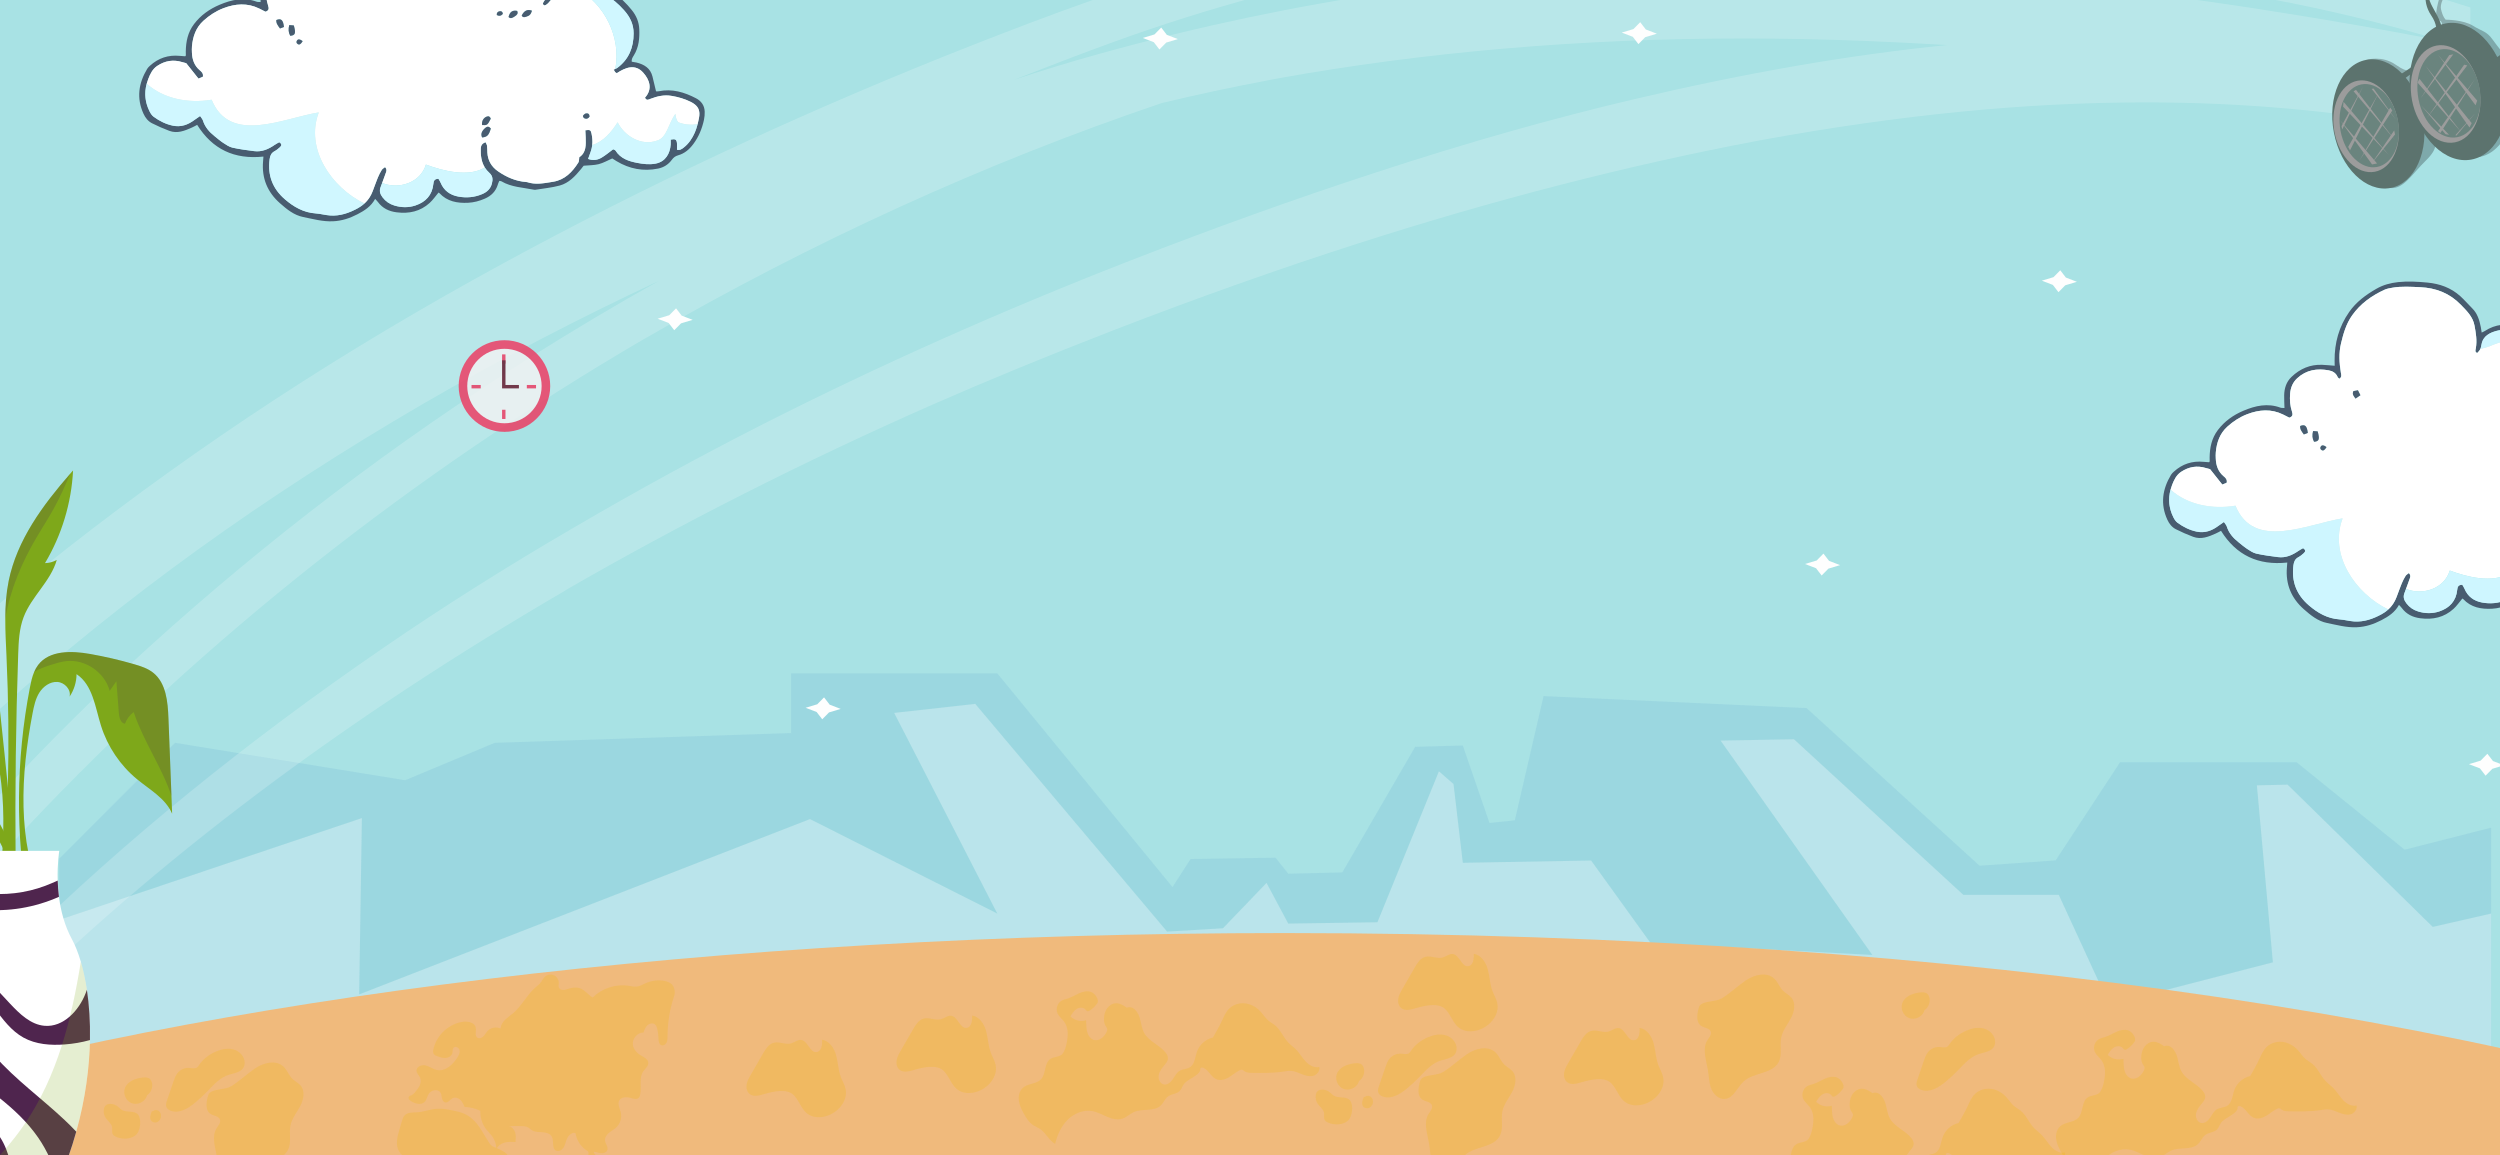 <svg width="844" height="390" viewBox="0 0 844 390" fill="none" xmlns="http://www.w3.org/2000/svg">
<path d="M-16 -26H853V402H-16V-26Z" fill="#A8E2E4"/>
<g opacity="0.65">
<path d="M775.32 257.319H715.734L693.986 290.462L668.298 292.261L609.916 239.057L521.102 234.998L511.396 276.934L502.857 277.827L493.845 251.678L477.753 252.124L453.16 294.52L434.915 294.966L430.646 289.555L401.929 290.002L395.836 299.471L336.687 227.328H267.066V247.471L167.014 250.772L136.764 263.406L59.08 250.772L20 289.88V406.651L841 401.591V279.41L811.809 286.85L775.32 257.319Z" fill="#4F91CB" fill-opacity="0.21"/>
<path d="M772.291 264.902L761.929 265.132L767.329 324.883L712.085 339.141L695.044 302.103H662.825L605.647 249.575L580.871 250.021L632.101 322.394L557.299 318.458L537.157 290.509L493.845 291.281L490.707 264.685L485.781 260.397L465.018 311.356L434.915 311.802L427.581 298.071L412.876 313.385L394.011 314.508L329.243 237.63L301.877 240.674L336.687 308.42L273.452 276.522L121.257 335.705L122.169 276.184L20 310.557V411.988L841 406.929V308.42L821.296 312.925L772.291 264.902Z" fill="white" fill-opacity="0.44"/>
</g>
<path d="M978 393.831V432H-49V372.368C68.915 337.189 241.549 315 433.895 315C662.901 315 863.962 346.453 978 393.831Z" fill="#F0BA7C"/>
<path d="M476.579 -13.047C508.48 -18.905 542.318 -22.835 577.232 -24.689C593.854 -25.578 610.908 -26.023 629.306 -26.023C644.584 -26.023 660.454 -25.727 677.938 -25.134C712.313 -23.873 746.904 -21.426 779.182 -18.979C792.254 -17.941 805.381 -16.903 818.453 -15.865C823.564 -15.42 828.728 -15.049 833.839 -14.678V-25.356C826.953 -25.949 820.067 -26.617 813.235 -27.21C777.46 -30.473 740.503 -33.883 704.136 -36.108C672.558 -38.036 644.369 -39 617.848 -39C576.263 -39 538.552 -36.701 502.563 -31.881C468.241 -27.284 434.242 -20.091 401.48 -10.526C372.322 -1.998 343.273 9.273 318.688 19.061C266.936 39.824 216.959 63.256 170.157 88.764C115.93 118.276 67.783 149.791 22.809 185.013C15.063 191.094 7.478 197.322 0 203.625L0 239.293C41.692 201.772 88.71 167.884 142.506 136.518C168.866 121.243 195.818 107.228 222.554 94.77C208.137 102.779 193.558 111.529 179.248 120.501C133.576 149.272 90.27 182.195 50.461 218.307C32.869 234.25 16.085 250.934 0.054 268.212L0.054 289.197C3.174 285.786 6.187 282.375 9.361 278.964C69.074 215.564 139.17 160.172 217.713 114.272H217.874V114.198H217.928L218.143 114.05C274.252 81.571 332.782 54.876 392.227 34.781C404.17 31.889 416.166 29.368 427.894 27.144C429.292 26.847 430.583 26.625 431.928 26.402L430.906 26.55C480.506 17.578 533.603 12.981 588.744 12.981C602.031 12.981 615.696 13.277 629.414 13.796C638.344 14.167 647.543 14.612 657.495 15.205C624.303 18.542 589.658 24.548 551.571 33.521C523.92 40.046 495.3 48.129 464.098 58.362C437.254 67.112 409.442 77.122 381.468 88.022C338.054 104.929 296.362 123.541 257.468 143.266C236.595 153.869 215.13 165.585 193.72 178.117C170.695 191.539 149.661 204.812 129.487 218.678C82.577 250.86 42.391 283.561 6.509 318.709C4.304 320.86 2.259 323.01 0.108 325.161L0.108 342.957C52.72 290.457 115.5 243.223 191.406 199.028L190.653 199.399C229.817 176.782 271.562 155.649 314.814 136.592C333.589 128.361 353.601 120.13 375.98 111.454C403.954 100.628 431.552 90.84 458.073 82.313C504.445 67.408 549.957 55.692 593.317 47.535L594.446 47.313H594.877V47.239C641.625 38.711 684.017 34.559 724.417 34.559C756.641 34.559 787.843 37.302 817.269 42.715L815.279 42.271C821.358 43.457 827.652 44.792 834 46.275V2.525C812.266 -4.445 789.726 -10.081 766.432 -14.382C729.69 -21.129 690.956 -24.54 651.309 -24.54C641.841 -24.54 632.05 -24.318 622.205 -23.947C573.842 -22.019 523.274 -14.975 471.899 -3.036L471.092 -2.888C438.061 1.858 404.546 8.902 371.462 18.097C361.725 20.767 351.826 23.807 341.981 27.069C354.139 22.324 365.221 18.023 375.927 14.167C407.236 2.748 441.074 -6.373 476.633 -13.121L476.579 -13.047ZM652.923 -10.377C691.763 -10.377 729.905 -7.04 766.378 -0.367C786.552 3.415 806.241 8.235 824.908 13.87C823.832 13.648 822.757 13.425 821.681 13.277C805.488 10.163 788.542 7.197 771.381 4.453C737.382 -1.034 703.706 -5.187 671.321 -7.782C658.248 -8.82 645.391 -9.636 633.179 -10.155C639.742 -10.303 646.413 -10.377 652.923 -10.377Z" fill="white" fill-opacity="0.19" style="mix-blend-mode:color-dodge"/>
<path fill-rule="evenodd" clip-rule="evenodd" d="M168.065 62.322C167.365 64.625 165.838 66.124 163.658 67.071C161.855 67.856 159.98 68.361 158.033 68.456C154.393 68.636 150.976 68.037 148.335 65.191C148.225 65.072 148.045 65.025 148.035 65.02C147.017 66.228 146.16 67.504 145.056 68.508C141.882 71.397 138.066 72.215 133.887 71.677C131.327 71.349 129.157 70.335 127.591 68.199C127.358 67.88 127.058 67.609 126.644 67.147C125.264 69.717 123.042 71.111 120.672 72.339C118.083 73.676 115.428 74.566 112.444 74.704C108.956 74.871 105.682 73.928 102.356 73.267C99.258 72.648 96.84 70.659 94.542 68.636C90.297 64.901 88.322 60.18 88.812 54.489C88.855 53.994 88.888 53.499 88.936 52.861C79.118 53.903 71.704 50.386 66.565 42.154C65.937 42.477 65.38 42.806 64.79 43.063C62.349 44.153 59.86 45.185 57.147 44.167C55.172 43.424 53.226 42.573 51.341 41.621C49.999 40.95 49.076 39.784 48.443 38.394C46.026 33.107 46.782 28.082 49.69 23.242C49.928 22.848 50.28 22.505 50.628 22.191C53.478 19.588 56.833 18.479 60.683 18.86C61.311 18.922 61.944 18.959 62.553 19.002C62.634 18.864 62.739 18.769 62.743 18.669C62.753 18.26 62.715 17.846 62.72 17.437C62.758 14.072 63.41 10.898 65.494 8.138C67.759 5.145 70.724 3.056 74.126 1.614C78.162 -0.099 82.307 -1.032 86.647 0.576C87.004 0.71 87.427 0.648 87.989 0.691C87.951 -0.794 87.87 -2.184 87.889 -3.578C87.922 -5.957 88.612 -8.142 90.364 -9.812C93.252 -12.572 96.683 -14.066 100.742 -13.89C102.08 -13.833 103.412 -13.695 104.94 -13.576C104.93 -14.143 104.916 -14.709 104.911 -15.27C104.854 -21.266 106.386 -26.796 109.836 -31.731C112.216 -35.134 115.471 -37.527 119.03 -39.569C121.319 -40.882 123.77 -41.534 126.392 -41.815C129.7 -42.167 132.974 -41.962 136.252 -41.653C140.397 -41.263 144.19 -39.911 147.321 -37.089C148.758 -35.795 150.015 -34.301 151.39 -32.94C153.156 -31.193 153.798 -28.952 154.274 -26.625C154.388 -26.068 154.455 -25.502 154.564 -24.778C155.054 -25.021 155.373 -25.145 155.654 -25.326C159.204 -27.61 163.035 -28 167.004 -26.81C171.582 -25.44 174.318 -21.228 172.89 -16.546C172.776 -16.184 172.781 -15.784 172.709 -15.218C173.566 -15.442 174.237 -15.608 174.908 -15.789C178.415 -16.736 181.78 -16.393 185.011 -14.723C187.614 -13.376 188.975 -11.292 188.875 -8.337C188.842 -7.342 188.675 -6.352 188.575 -5.358C188.537 -4.982 188.518 -4.606 188.471 -4.006C189.541 -4.306 190.379 -4.563 191.221 -4.777C196.794 -6.191 202.109 -5.577 206.982 -2.469C209.419 -0.913 211.46 1.138 213.292 3.398C214.829 5.297 215.719 7.419 215.819 9.851C215.948 12.949 215.676 15.966 213.982 18.698C213.602 19.312 213.135 19.959 213.288 20.839C213.859 20.939 214.382 20.996 214.887 21.115C217.499 21.753 219.579 23.014 220.278 25.836C220.683 27.473 221.063 29.115 221.477 30.842C221.696 30.837 222.053 30.88 222.391 30.809C226.902 29.881 231.014 31.113 234.959 33.169C236.758 34.107 237.829 35.606 237.905 37.666C237.938 38.599 237.852 39.56 237.657 40.469C237.015 43.429 235.897 46.175 234.06 48.64C232.708 50.453 231.1 51.824 228.915 52.438C228.021 52.69 227.378 53.166 226.826 53.927C225.679 55.507 224.109 56.521 222.187 56.911C217.18 57.925 212.507 57.03 208.148 54.408C207.606 54.079 207.073 53.727 206.701 53.489C205.045 54.208 203.642 55.036 202.128 55.417C200.572 55.812 198.907 55.773 197.041 55.945C196.846 56.192 196.494 56.659 196.123 57.111C194.157 59.5 192.025 61.803 188.965 62.636C186.262 63.368 183.431 63.621 180.652 64.082C180.538 64.101 180.414 64.082 180.3 64.054C176.569 63.297 172.662 63.216 169.255 61.199C169.112 61.118 168.917 61.127 168.565 61.065C168.365 61.546 168.179 61.912 168.06 62.293L168.065 62.322ZM66.993 26.54C65.642 24.837 64.338 23.195 62.858 21.329C62.61 21.267 62.044 21.139 61.492 20.968C58.475 20.03 55.681 20.516 53.078 22.248C51.465 23.319 50.685 24.998 50.033 26.693C48.615 30.381 48.705 34.073 50.509 37.638C50.842 38.299 51.299 38.999 51.879 39.427C53.835 40.864 56.005 41.944 58.399 42.439C61.121 43.001 63.5 42.116 65.665 40.493C66.217 40.079 66.793 39.703 67.555 39.18C67.94 39.775 68.354 40.193 68.511 40.693C69.211 42.929 70.667 44.576 72.456 45.994C73.422 46.76 74.36 47.584 75.388 48.259C76.368 48.897 77.396 49.611 78.505 49.858C80.903 50.396 83.354 50.71 85.795 51.029C88.398 51.367 90.635 50.367 92.724 48.926C93.238 48.569 93.804 48.293 94.27 48.021C95.232 48.611 95.084 49.187 94.523 49.697C93.956 50.206 93.357 50.71 92.686 51.062C91.567 51.657 91.182 52.59 91.025 53.775C90.302 59.238 92.053 63.735 96.207 67.309C99.21 69.898 102.522 71.791 106.61 72.063C108.247 72.172 109.855 72.648 111.492 72.758C114.824 72.972 117.826 71.925 120.744 70.335C123.209 68.993 124.869 67.099 125.835 64.515C126.411 62.974 126.963 61.417 127.591 59.895C127.948 59.029 128.381 58.181 128.876 57.387C129.119 57.001 129.585 56.759 129.995 56.416C130.756 57.258 130.442 57.896 130.19 58.557C129.609 60.094 129.09 61.66 128.491 63.192C127.977 64.506 128.353 65.572 129.157 66.633C130.199 67.994 131.484 68.889 133.14 69.388C135.539 70.116 137.942 70.145 140.259 69.369C143.709 68.218 145.932 65.876 146.308 62.093C146.403 61.127 146.65 60.351 148.035 60.389C148.254 60.78 148.554 61.199 148.744 61.665C149.853 64.358 151.942 65.853 154.712 66.367C157.481 66.88 160.222 66.643 162.84 65.515C164.429 64.829 165.605 63.74 166.061 62.003C166.423 60.627 166.409 59.428 165.181 58.334C162.745 56.159 162.188 53.232 162.311 50.12C162.35 49.183 162.721 48.431 163.934 48.026C164.12 48.464 164.377 48.835 164.429 49.23C164.524 49.987 164.496 50.758 164.539 51.519C164.691 54.236 165.938 56.335 168.17 57.863C171.03 59.823 174.118 61.199 177.625 61.451C177.744 61.46 177.868 61.46 177.973 61.498C180.89 62.479 183.797 61.836 186.691 61.379C190.693 60.746 193.215 58.086 195.257 54.874C195.542 54.427 195.461 53.746 195.561 53.099C198.026 51.462 197.774 48.864 197.726 46.342C197.712 45.547 197.65 44.757 197.612 43.995C199.163 43.772 199.444 43.881 199.701 45.085C200.158 47.189 200.144 49.287 199.382 51.343C199.121 52.047 198.868 52.761 198.545 53.661C200.282 54.298 201.805 54.013 203.175 53.185C204.512 52.38 205.716 51.353 207.006 50.401C207.306 50.558 207.663 50.629 207.796 50.834C209.485 53.532 212.236 54.436 215.091 54.988C217.152 55.388 219.26 55.659 221.401 55.226C224.713 54.56 226.203 51.814 226.427 48.821C226.469 48.25 226.427 47.674 226.427 47.136C228.016 46.822 228.435 47.074 228.554 48.397C228.616 49.092 228.554 49.796 228.554 50.563C229.529 50.829 230.186 50.32 230.819 49.83C232.537 48.497 233.717 46.708 234.564 44.771C235.245 43.225 235.654 41.53 235.977 39.865C236.501 37.157 235.659 35.653 233.208 34.411C231.138 33.364 228.939 32.751 226.665 32.37C224.199 31.956 221.872 32.498 219.598 33.379C218.946 33.631 218.303 34.097 217.747 32.993C220.426 30.029 219.284 26.907 217.128 24.508C214.411 21.491 211.127 22.79 208.239 24.713C207.972 24.551 207.796 24.489 207.687 24.366C207.577 24.242 207.534 24.061 207.168 23.518C207.591 23.319 208.062 23.181 208.434 22.905C212.336 20.002 213.916 16.014 213.916 11.255C213.916 8.195 212.707 5.721 210.699 3.47C206.901 -0.789 202.409 -3.711 196.565 -3.902C193.415 -4.002 190.384 -3.155 187.623 -1.584C186.986 -1.222 186.496 -0.575 186.001 -0.009C185.349 0.729 184.811 1.59 183.821 1.852C183.15 1.538 183.207 1.128 183.512 0.667C184.249 -0.456 184.992 -1.579 185.729 -2.702C186.772 -4.287 187.057 -6.062 187.105 -7.923C187.171 -10.464 185.977 -12.134 183.726 -13.205C179.562 -15.18 175.531 -14.918 171.572 -12.643C171.149 -12.401 170.649 -12.291 169.987 -12.049C169.935 -12.691 169.797 -13.096 169.887 -13.443C170.097 -14.238 170.382 -15.013 170.696 -15.775C172.448 -20.053 170.463 -23.589 166.371 -25.045C163.782 -25.968 161.127 -25.944 158.566 -25.031C156.511 -24.298 154.845 -23.061 154.488 -20.614C154.288 -19.244 153.903 -18.721 153.056 -17.883C152.18 -18.211 152.48 -18.882 152.589 -19.501C153.056 -22.109 152.604 -24.669 152.128 -27.21C151.576 -30.146 149.496 -32.131 147.531 -34.163C143.776 -38.046 139.16 -39.859 133.792 -40.092C130.67 -40.23 127.563 -40.454 124.46 -39.926C123.537 -39.769 122.576 -39.612 121.738 -39.226C117.398 -37.223 113.601 -34.524 110.807 -30.556C108.794 -27.7 107.866 -24.426 107.072 -21.1C106.291 -17.835 106.477 -14.561 107.019 -11.287C107.138 -10.573 107.462 -9.779 106.5 -9.179C106.296 -9.389 106.02 -9.555 105.925 -9.788C105.368 -11.13 104.25 -11.777 102.946 -12.02C98.991 -12.758 95.336 -12.187 92.257 -9.331C90.744 -7.923 90.059 -6.143 89.892 -4.159C89.721 -2.093 89.873 -0.033 90.53 1.947C90.835 2.865 90.811 3.56 89.631 3.96C88.988 3.631 88.265 3.26 87.541 2.899C83.511 0.905 79.442 1.224 75.388 2.784C72.889 3.746 70.686 5.188 68.697 6.986C66.141 9.309 65.109 12.297 64.804 15.619C64.737 16.318 64.761 17.032 64.79 17.736C64.88 20.059 65.561 22.129 67.402 23.69C68.026 24.218 68.701 24.741 68.487 25.907C68.097 26.069 67.64 26.264 67.003 26.535L66.993 26.54Z" fill="#485C70"/>
<path fill-rule="evenodd" clip-rule="evenodd" d="M71.447 33.669C77.633 48.897 95.717 39.855 107.614 37.952C102.945 50.263 111.911 63.325 123.023 68.703C122.352 69.312 121.6 69.85 120.738 70.321C117.821 71.91 114.818 72.957 111.487 72.743C109.85 72.638 108.242 72.158 106.605 72.048C102.517 71.777 99.21 69.883 96.202 67.294C92.043 63.716 90.292 59.219 91.02 53.76C91.177 52.571 91.562 51.643 92.681 51.048C93.347 50.696 93.951 50.191 94.517 49.682C95.079 49.173 95.231 48.597 94.265 48.007C93.794 48.278 93.233 48.554 92.719 48.911C90.63 50.358 88.393 51.352 85.79 51.014C83.349 50.696 80.898 50.386 78.499 49.844C77.395 49.596 76.363 48.883 75.382 48.245C74.35 47.574 73.417 46.751 72.451 45.98C70.666 44.566 69.21 42.92 68.506 40.678C68.349 40.179 67.935 39.76 67.549 39.165C66.788 39.693 66.212 40.069 65.66 40.478C63.495 42.101 61.12 42.986 58.394 42.425C56 41.93 53.835 40.85 51.874 39.413C51.289 38.984 50.837 38.285 50.504 37.623C48.952 34.563 48.671 31.408 49.523 28.244C55.186 33.326 63.543 34.977 71.452 33.659L71.447 33.669Z" fill="#D0F7FF"/>
<path fill-rule="evenodd" clip-rule="evenodd" d="M208.5 41.283C210.879 46.042 216.59 49.373 221.825 47.469C225.156 46.518 225.632 41.759 228.011 38.428C228.011 39.38 228.487 40.807 228.963 41.283C231.195 42.14 233.365 42.254 235.497 41.94C235.244 42.906 234.949 43.862 234.554 44.762C233.707 46.699 232.527 48.488 230.809 49.82C230.181 50.31 229.52 50.82 228.544 50.553C228.544 49.782 228.601 49.078 228.544 48.388C228.43 47.07 228.011 46.813 226.417 47.127C226.417 47.669 226.455 48.24 226.417 48.811C226.198 51.805 224.704 54.55 221.392 55.217C219.25 55.645 217.147 55.379 215.081 54.979C212.226 54.427 209.476 53.523 207.786 50.824C207.653 50.615 207.296 50.548 206.996 50.391C205.707 51.343 204.503 52.371 203.165 53.175C201.795 54.003 200.272 54.289 198.535 53.651C198.859 52.752 199.111 52.038 199.373 51.334C199.663 50.558 199.839 49.777 199.929 48.987C203.694 47.836 206.454 44.562 208.5 41.288V41.283Z" fill="#D0F7FF"/>
<path fill-rule="evenodd" clip-rule="evenodd" d="M49.519 28.253C55.181 33.336 63.538 34.987 71.447 33.669C77.633 48.897 95.717 39.855 107.614 37.952C102.945 50.263 111.911 63.326 123.023 68.703C124.27 67.566 125.202 66.186 125.83 64.501C126.292 63.269 126.739 62.026 127.22 60.799C127.339 60.494 127.458 60.185 127.586 59.88C127.943 59.014 128.376 58.167 128.871 57.372C129.114 56.987 129.58 56.744 129.99 56.402C130.751 57.244 130.437 57.882 130.185 58.543C129.78 59.609 129.409 60.684 129.019 61.76C134.529 64.044 141.958 61.77 143.785 55.559C149.62 57.748 158.247 59.928 163.677 56.544C162.506 54.66 162.216 52.438 162.311 50.106C162.349 49.168 162.72 48.416 163.934 48.012C164.12 48.45 164.377 48.821 164.429 49.216C164.524 49.972 164.496 50.743 164.538 51.505C164.615 52.823 164.948 53.994 165.528 55.026C166.142 56.121 167.022 57.063 168.169 57.848C171.029 59.809 174.118 61.184 177.625 61.436C177.744 61.446 177.868 61.446 177.972 61.484C180.59 62.36 183.198 61.936 185.791 61.508C186.091 61.46 186.391 61.408 186.686 61.36C190.688 60.727 193.21 58.067 195.252 54.855C195.537 54.408 195.456 53.727 195.556 53.08C198.021 51.443 197.769 48.845 197.721 46.322C197.707 45.528 197.645 44.738 197.607 43.976C199.158 43.753 199.439 43.862 199.696 45.066C199.982 46.375 200.082 47.684 199.934 48.978C203.698 47.826 206.458 44.552 208.505 41.278C210.884 46.037 216.595 49.368 221.829 47.465C225.16 46.513 225.636 41.754 228.016 38.423C228.016 39.375 228.492 40.802 228.968 41.278C231.199 42.135 233.369 42.249 235.501 41.935C235.677 41.245 235.834 40.545 235.968 39.85C236.386 37.676 235.925 36.272 234.454 35.163C234.098 34.892 233.679 34.64 233.203 34.397C231.133 33.35 228.934 32.736 226.66 32.355C224.194 31.941 221.867 32.484 219.593 33.364C218.941 33.617 218.298 34.083 217.742 32.979C220.421 30.014 219.279 26.892 217.123 24.494C214.406 21.477 211.122 22.776 208.234 24.699C207.967 24.537 207.791 24.475 207.681 24.351C207.572 24.227 207.529 24.047 207.163 23.504C207.348 23.418 207.543 23.337 207.734 23.261C209.775 12.587 204.041 1.081 194.628 -3.845C192.173 -3.621 189.812 -2.841 187.623 -1.594C186.986 -1.232 186.495 -0.585 186 -0.019C185.349 0.719 184.811 1.58 183.821 1.842C183.15 1.528 183.207 1.119 183.512 0.657C184.249 -0.466 184.992 -1.589 185.729 -2.712C186.438 -3.792 186.79 -4.963 186.966 -6.181C187.047 -6.752 187.09 -7.338 187.105 -7.928C187.171 -10.469 185.977 -12.139 183.726 -13.21C179.562 -15.185 175.531 -14.923 171.572 -12.648C171.148 -12.406 170.649 -12.296 169.987 -12.053C169.935 -12.696 169.797 -13.101 169.887 -13.448C170.097 -14.243 170.382 -15.018 170.696 -15.78C171.843 -18.578 171.381 -21.048 169.792 -22.837C165.423 -22.775 161.107 -21.899 157.124 -20.11C156.125 -19.777 155.13 -19.449 154.131 -19.277C153.898 -18.768 153.56 -18.378 153.06 -17.883C152.185 -18.211 152.484 -18.882 152.594 -19.501C153.06 -22.109 152.608 -24.669 152.132 -27.21C151.58 -30.146 149.501 -32.131 147.535 -34.163C143.781 -38.046 139.165 -39.859 133.797 -40.092C130.675 -40.23 127.567 -40.454 124.465 -39.926C123.541 -39.769 122.58 -39.612 121.743 -39.226C117.403 -37.223 113.605 -34.525 110.812 -30.556C108.799 -27.7 107.871 -24.426 107.076 -21.1C106.296 -17.835 106.481 -14.561 107.024 -11.287C107.143 -10.573 107.466 -9.779 106.505 -9.179C106.3 -9.389 106.024 -9.555 105.929 -9.788C105.372 -11.13 104.254 -11.777 102.95 -12.02C98.996 -12.758 95.341 -12.187 92.262 -9.332C90.749 -7.923 90.063 -6.143 89.897 -4.159C89.725 -2.093 89.878 -0.033 90.534 1.947C90.839 2.865 90.815 3.56 89.635 3.96C88.993 3.631 88.269 3.26 87.546 2.899C83.515 0.905 79.447 1.223 75.392 2.784C72.894 3.746 70.69 5.188 68.701 6.986C66.146 9.309 65.113 12.297 64.808 15.619C64.742 16.318 64.766 17.032 64.794 17.736C64.885 20.059 65.565 22.129 67.407 23.69C68.03 24.218 68.706 24.741 68.492 25.907C68.102 26.069 67.645 26.264 67.007 26.535C65.656 24.832 64.352 23.19 62.872 21.325C62.624 21.263 62.058 21.134 61.506 20.963C58.489 20.025 55.696 20.511 53.092 22.243C51.479 23.314 50.699 24.994 50.047 26.688C49.847 27.211 49.68 27.73 49.542 28.253H49.519ZM196.817 39.084C197.031 38.742 197.422 38.37 197.802 38.29C198.549 38.133 199.025 38.513 199.04 39.36C198.587 40.065 197.955 40.269 197.236 39.912C196.998 39.793 196.722 39.222 196.812 39.08L196.817 39.084ZM176.126 5.23C176.954 3.57 178.125 2.994 179.6 3.612C179.191 4.902 178.786 5.287 177.611 5.654C177.011 5.84 176.459 5.93 176.126 5.226V5.23ZM171.686 5.749C172.1 4.007 172.999 3.36 174.589 3.669C175.051 4.559 174.489 5.097 173.832 5.502C173.185 5.906 172.486 6.51 171.686 5.749ZM168.75 3.779C169.364 3.698 169.716 4.064 169.763 4.693C169.192 5.381 168.509 5.511 167.712 5.083C167.632 4.321 168.031 3.874 168.75 3.779ZM165.685 40.069C164.629 42.206 164.434 42.349 162.749 42.22C162.587 40.907 163.173 39.836 164.248 39.384C165.009 39.061 165.452 39.365 165.69 40.069H165.685ZM163.829 43.182C164.476 42.62 165.076 42.639 165.714 43.382C165.057 45.666 164.467 46.251 162.778 46.413C162.216 45.366 162.568 44.281 163.834 43.182H163.829ZM111.249 -5.011C111.678 -5.091 112.206 -5.191 112.791 -5.296C113.086 -4.711 113.31 -4.263 113.638 -3.616C113.072 -3.226 112.572 -2.883 111.987 -2.479C111.373 -3.326 110.764 -3.892 111.254 -5.006L111.249 -5.011ZM100.261 13.672C100.633 13.111 101.28 13.178 102.184 13.882C101.561 14.962 101.051 15.243 100.49 14.862C100.038 14.553 99.966 14.115 100.261 13.668V13.672ZM97.644 8.462C98.21 8.504 98.729 8.543 99.191 8.581C99.966 11.212 99.69 11.974 97.977 12.088C97.359 10.993 97.292 9.837 97.644 8.462ZM93.276 6.763C94.903 6.096 95.579 6.682 95.869 9.104C95.469 9.256 95.032 9.423 94.518 9.618C93.832 8.661 93.171 7.881 93.276 6.763Z" fill="white"/>
<path fill-rule="evenodd" clip-rule="evenodd" d="M194.619 -3.84C195.261 -3.897 195.904 -3.925 196.555 -3.906C202.399 -3.716 206.892 -0.799 210.689 3.465C212.697 5.716 213.911 8.191 213.906 11.251C213.906 16.005 212.321 19.997 208.424 22.9C208.215 23.057 207.972 23.166 207.729 23.271C209.771 12.597 204.036 1.091 194.623 -3.835L194.619 -3.84Z" fill="#D0F7FF"/>
<path fill-rule="evenodd" clip-rule="evenodd" d="M143.78 55.56C149.615 57.749 158.242 59.928 163.672 56.545C164.067 57.178 164.562 57.772 165.176 58.32C166.404 59.414 166.418 60.609 166.056 61.989C165.599 63.726 164.424 64.815 162.835 65.501C160.217 66.629 157.471 66.866 154.707 66.353C151.937 65.838 149.848 64.344 148.739 61.651C148.549 61.184 148.249 60.766 148.03 60.376C146.645 60.337 146.398 61.113 146.303 62.079C145.927 65.862 143.704 68.204 140.254 69.355C137.937 70.131 135.533 70.102 133.135 69.374C131.479 68.875 130.194 67.98 129.152 66.619C128.343 65.558 127.972 64.492 128.486 63.178C128.671 62.707 128.843 62.236 129.019 61.76C134.529 64.044 141.958 61.77 143.785 55.56H143.78Z" fill="#D0F7FF"/>
<path fill-rule="evenodd" clip-rule="evenodd" d="M165.714 43.377C165.081 42.635 164.477 42.616 163.829 43.177C162.564 44.276 162.211 45.361 162.773 46.408C164.467 46.247 165.052 45.661 165.709 43.377H165.714Z" fill="#485C70"/>
<path fill-rule="evenodd" clip-rule="evenodd" d="M97.644 8.461C97.292 9.837 97.359 10.993 97.977 12.088C99.691 11.973 99.962 11.212 99.191 8.58C98.729 8.547 98.21 8.504 97.644 8.461Z" fill="#485C70"/>
<path fill-rule="evenodd" clip-rule="evenodd" d="M162.749 42.221C164.438 42.349 164.629 42.206 165.685 40.069C165.447 39.37 165.005 39.065 164.243 39.384C163.173 39.836 162.582 40.902 162.744 42.221H162.749Z" fill="#485C70"/>
<path fill-rule="evenodd" clip-rule="evenodd" d="M179.6 3.617C178.125 2.998 176.959 3.569 176.126 5.235C176.454 5.939 177.006 5.849 177.611 5.663C178.791 5.297 179.191 4.911 179.6 3.622V3.617Z" fill="#485C70"/>
<path fill-rule="evenodd" clip-rule="evenodd" d="M94.522 9.618C95.031 9.423 95.474 9.256 95.874 9.104C95.583 6.686 94.908 6.096 93.28 6.763C93.18 7.881 93.837 8.661 94.522 9.618Z" fill="#485C70"/>
<path fill-rule="evenodd" clip-rule="evenodd" d="M174.584 3.67C172.999 3.36 172.095 4.008 171.681 5.749C172.481 6.511 173.175 5.906 173.827 5.502C174.484 5.093 175.046 4.56 174.584 3.67Z" fill="#485C70"/>
<path fill-rule="evenodd" clip-rule="evenodd" d="M199.04 39.365C199.025 38.518 198.55 38.133 197.802 38.294C197.422 38.375 197.032 38.746 196.817 39.089C196.727 39.232 197.003 39.803 197.241 39.922C197.96 40.279 198.588 40.074 199.044 39.37L199.04 39.365Z" fill="#485C70"/>
<path fill-rule="evenodd" clip-rule="evenodd" d="M102.184 13.882C101.28 13.178 100.633 13.111 100.262 13.672C99.967 14.12 100.038 14.558 100.49 14.867C101.052 15.248 101.561 14.962 102.184 13.887V13.882Z" fill="#485C70"/>
<path fill-rule="evenodd" clip-rule="evenodd" d="M169.763 4.693C169.721 4.065 169.369 3.698 168.75 3.779C168.031 3.874 167.632 4.317 167.712 5.083C168.509 5.511 169.192 5.381 169.763 4.693Z" fill="#485C70"/>
<path fill-rule="evenodd" clip-rule="evenodd" d="M851.314 199.375C850.615 201.678 849.087 203.177 846.908 204.124C845.104 204.909 843.229 205.414 841.283 205.509C837.642 205.69 834.226 205.09 831.584 202.244C831.475 202.125 831.294 202.078 831.285 202.073C830.266 203.282 829.41 204.557 828.306 205.561C825.132 208.45 821.315 209.268 817.137 208.731C814.577 208.402 812.407 207.389 810.841 205.252C810.608 204.933 810.308 204.662 809.894 204.2C808.514 206.77 806.292 208.164 803.922 209.392C801.333 210.729 798.677 211.619 795.694 211.757C792.206 211.924 788.931 210.981 785.605 210.32C782.507 209.701 780.09 207.712 777.791 205.69C773.546 201.954 771.571 197.233 772.062 191.542C772.104 191.047 772.138 190.552 772.185 189.914C762.368 190.957 754.954 187.44 749.814 179.207C749.186 179.531 748.629 179.859 748.039 180.116C745.598 181.206 743.109 182.238 740.397 181.22C738.422 180.478 736.475 179.626 734.591 178.674C733.249 178.003 732.326 176.837 731.693 175.448C729.275 170.161 730.032 165.135 732.94 160.296C733.178 159.901 733.53 159.558 733.877 159.244C736.728 156.641 740.083 155.532 743.932 155.913C744.561 155.975 745.194 156.013 745.803 156.056C745.884 155.918 745.988 155.822 745.993 155.722C746.003 155.313 745.964 154.899 745.969 154.49C746.007 151.125 746.659 147.951 748.744 145.191C751.009 142.198 753.973 140.109 757.376 138.667C761.411 136.954 765.556 136.021 769.896 137.63C770.253 137.763 770.677 137.701 771.238 137.744C771.2 136.259 771.119 134.869 771.138 133.475C771.172 131.096 771.862 128.911 773.613 127.241C776.502 124.481 779.933 122.987 783.992 123.163C785.329 123.22 786.662 123.358 788.189 123.477C788.18 122.911 788.165 122.344 788.161 121.783C788.103 115.787 789.636 110.257 793.086 105.322C795.465 101.92 798.72 99.526 802.28 97.484C804.569 96.171 807.02 95.519 809.642 95.238C812.949 94.886 816.223 95.091 819.502 95.4C823.647 95.79 827.44 97.142 830.571 99.964C832.008 101.258 833.264 102.752 834.64 104.113C836.405 105.86 837.048 108.101 837.523 110.428C837.638 110.985 837.704 111.551 837.814 112.275C838.304 112.032 838.623 111.908 838.903 111.728C842.454 109.443 846.284 109.053 850.253 110.243C854.831 111.613 857.567 115.825 856.14 120.507C856.026 120.869 856.03 121.269 855.959 121.835C856.816 121.612 857.487 121.445 858.158 121.264C861.665 120.317 865.029 120.66 868.26 122.33C870.863 123.677 872.224 125.761 872.125 128.716C872.091 129.711 871.925 130.701 871.825 131.695C871.787 132.071 871.768 132.447 871.72 133.047C872.791 132.747 873.628 132.49 874.471 132.276C880.043 130.863 885.359 131.476 890.232 134.584C892.668 136.14 894.71 138.191 896.542 140.452C898.079 142.35 898.969 144.473 899.069 146.904C899.197 150.002 898.926 153.019 897.232 155.751C896.851 156.365 896.385 157.012 896.537 157.892C897.108 157.992 897.632 158.05 898.136 158.168C900.749 158.806 902.828 160.067 903.528 162.889C903.932 164.526 904.313 166.168 904.727 167.895C904.946 167.891 905.303 167.934 905.641 167.862C910.152 166.934 914.264 168.167 918.209 170.222C920.007 171.16 921.078 172.659 921.154 174.72C921.188 175.652 921.102 176.614 920.907 177.522C920.264 180.482 919.146 183.228 917.309 185.693C915.958 187.506 914.349 188.877 912.165 189.491C911.27 189.743 910.628 190.219 910.076 190.98C908.929 192.56 907.359 193.574 905.436 193.964C900.43 194.978 895.757 194.083 891.398 191.461C890.855 191.133 890.322 190.78 889.951 190.542C888.295 191.261 886.891 192.089 885.378 192.47C883.822 192.865 882.156 192.827 880.291 192.998C880.095 193.245 879.743 193.712 879.372 194.164C877.407 196.553 875.275 198.856 872.215 199.689C869.512 200.422 866.68 200.674 863.901 201.136C863.787 201.155 863.663 201.136 863.549 201.107C859.818 200.35 855.911 200.269 852.504 198.252C852.361 198.171 852.166 198.18 851.814 198.118C851.614 198.599 851.429 198.966 851.31 199.346L851.314 199.375ZM750.243 163.594C748.891 161.89 747.587 160.248 746.107 158.383C745.86 158.321 745.293 158.192 744.741 158.021C741.724 157.083 738.931 157.569 736.328 159.301C734.715 160.372 733.934 162.052 733.282 163.746C731.864 167.434 731.955 171.127 733.758 174.691C734.091 175.352 734.548 176.052 735.129 176.48C737.085 177.917 739.255 178.998 741.648 179.493C744.37 180.054 746.75 179.169 748.915 177.546C749.467 177.132 750.043 176.756 750.804 176.233C751.19 176.828 751.604 177.246 751.761 177.746C752.46 179.983 753.916 181.629 755.706 183.047C756.672 183.814 757.609 184.637 758.637 185.313C759.617 185.95 760.645 186.664 761.754 186.912C764.153 187.449 766.603 187.763 769.045 188.082C771.648 188.42 773.884 187.421 775.973 185.979C776.487 185.622 777.054 185.346 777.52 185.075C778.481 185.665 778.334 186.241 777.772 186.75C777.206 187.259 776.606 187.763 775.935 188.116C774.817 188.71 774.431 189.643 774.274 190.828C773.551 196.291 775.302 200.788 779.457 204.362C782.46 206.951 785.772 208.845 789.859 209.116C791.496 209.225 793.105 209.701 794.742 209.811C798.073 210.025 801.076 208.978 803.993 207.389C806.458 206.047 808.119 204.153 809.085 201.569C809.661 200.027 810.213 198.471 810.841 196.948C811.198 196.082 811.631 195.235 812.126 194.44C812.368 194.054 812.835 193.812 813.244 193.469C814.006 194.311 813.691 194.949 813.439 195.611C812.859 197.148 812.34 198.713 811.74 200.246C811.226 201.559 811.602 202.625 812.407 203.686C813.449 205.047 814.734 205.942 816.39 206.442C818.788 207.17 821.191 207.198 823.509 206.423C826.959 205.271 829.181 202.93 829.557 199.146C829.652 198.18 829.9 197.405 831.285 197.443C831.504 197.833 831.803 198.252 831.994 198.718C833.103 201.412 835.192 202.906 837.961 203.42C840.731 203.934 843.472 203.696 846.089 202.568C847.679 201.883 848.854 200.793 849.311 199.056C849.673 197.681 849.658 196.481 848.431 195.387C845.994 193.212 845.437 190.286 845.561 187.173C845.599 186.236 845.97 185.484 847.184 185.079C847.369 185.517 847.626 185.888 847.679 186.283C847.774 187.04 847.745 187.811 847.788 188.572C847.94 191.29 849.187 193.388 851.419 194.916C854.279 196.876 857.368 198.252 860.875 198.504C860.994 198.513 861.117 198.513 861.222 198.552C864.139 199.532 867.047 198.889 869.94 198.433C873.942 197.8 876.465 195.139 878.506 191.927C878.792 191.48 878.711 190.799 878.811 190.152C881.276 188.515 881.023 185.917 880.976 183.395C880.962 182.6 880.9 181.81 880.862 181.049C882.413 180.825 882.694 180.935 882.951 182.138C883.408 184.242 883.393 186.34 882.632 188.396C882.37 189.101 882.118 189.814 881.794 190.714C883.531 191.351 885.054 191.066 886.425 190.238C887.762 189.434 888.966 188.406 890.255 187.454C890.555 187.611 890.912 187.682 891.045 187.887C892.735 190.585 895.485 191.49 898.341 192.042C900.401 192.441 902.509 192.713 904.651 192.279C907.963 191.613 909.452 188.867 909.676 185.874C909.719 185.303 909.676 184.727 909.676 184.19C911.266 183.875 911.684 184.128 911.803 185.451C911.865 186.145 911.803 186.85 911.803 187.616C912.779 187.882 913.436 187.373 914.068 186.883C915.786 185.551 916.967 183.761 917.814 181.824C918.494 180.278 918.903 178.584 919.227 176.918C919.75 174.21 918.908 172.707 916.457 171.465C914.387 170.418 912.189 169.804 909.914 169.423C907.449 169.009 905.122 169.551 902.847 170.432C902.195 170.684 901.553 171.15 900.996 170.046C903.675 167.082 902.533 163.96 900.377 161.561C897.66 158.544 894.377 159.844 891.488 161.766C891.222 161.604 891.045 161.542 890.936 161.419C890.827 161.295 890.784 161.114 890.417 160.572C890.841 160.372 891.312 160.234 891.683 159.958C895.585 157.055 897.165 153.067 897.165 148.308C897.165 145.248 895.957 142.774 893.948 140.523C890.151 136.264 885.658 133.342 879.815 133.152C876.664 133.052 873.633 133.899 870.873 135.469C870.235 135.831 869.745 136.478 869.25 137.044C868.598 137.782 868.061 138.643 867.071 138.905C866.4 138.591 866.457 138.182 866.761 137.72C867.499 136.597 868.241 135.474 868.979 134.351C870.021 132.766 870.307 130.991 870.354 129.13C870.421 126.589 869.226 124.919 866.976 123.848C862.812 121.873 858.781 122.135 854.822 124.41C854.398 124.652 853.898 124.762 853.237 125.005C853.185 124.362 853.047 123.958 853.137 123.61C853.346 122.815 853.632 122.04 853.946 121.278C855.697 117 853.713 113.464 849.62 112.008C847.031 111.085 844.376 111.109 841.816 112.023C839.76 112.755 838.094 113.993 837.738 116.439C837.538 117.809 837.152 118.333 836.305 119.17C835.43 118.842 835.729 118.171 835.839 117.552C836.305 114.944 835.853 112.384 835.377 109.843C834.825 106.907 832.746 104.922 830.78 102.89C827.026 99.007 822.41 97.194 817.042 96.961C813.92 96.823 810.812 96.599 807.71 97.128C806.786 97.285 805.825 97.442 804.988 97.827C800.648 99.831 796.85 102.529 794.057 106.498C792.044 109.353 791.116 112.627 790.321 115.953C789.541 119.218 789.726 122.492 790.269 125.766C790.388 126.48 790.711 127.274 789.75 127.874C789.545 127.665 789.269 127.498 789.174 127.265C788.617 125.923 787.499 125.276 786.195 125.033C782.241 124.295 778.586 124.867 775.507 127.722C773.994 129.13 773.308 130.91 773.142 132.895C772.971 134.96 773.123 137.02 773.78 139C774.084 139.919 774.06 140.613 772.88 141.013C772.238 140.685 771.514 140.314 770.791 139.952C766.76 137.958 762.692 138.277 758.637 139.838C756.139 140.799 753.935 142.241 751.946 144.04C749.391 146.362 748.358 149.35 748.054 152.672C747.987 153.372 748.011 154.085 748.039 154.79C748.13 157.112 748.81 159.182 750.652 160.743C751.275 161.271 751.951 161.795 751.737 162.961C751.347 163.122 750.89 163.317 750.252 163.589L750.243 163.594Z" fill="#485C70"/>
<path fill-rule="evenodd" clip-rule="evenodd" d="M754.697 170.722C760.883 185.95 778.967 176.908 790.864 175.005C786.195 187.316 795.161 200.379 806.273 205.756C805.602 206.365 804.85 206.903 803.988 207.374C801.071 208.963 798.068 210.01 794.737 209.796C793.1 209.692 791.492 209.211 789.855 209.101C785.767 208.83 782.46 206.936 779.452 204.347C775.293 200.769 773.542 196.272 774.27 190.813C774.427 189.624 774.812 188.696 775.931 188.101C776.597 187.749 777.201 187.244 777.767 186.735C778.329 186.226 778.481 185.65 777.515 185.06C777.044 185.331 776.483 185.607 775.969 185.964C773.88 187.411 771.643 188.406 769.04 188.068C766.599 187.749 764.148 187.44 761.749 186.897C760.645 186.65 759.613 185.936 758.632 185.298C757.6 184.627 756.667 183.804 755.701 183.033C753.916 181.619 752.46 179.973 751.756 177.732C751.599 177.232 751.185 176.813 750.799 176.218C750.038 176.747 749.462 177.122 748.91 177.532C746.745 179.154 744.37 180.04 741.644 179.478C739.25 178.983 737.085 177.903 735.124 176.466C734.539 176.037 734.087 175.338 733.754 174.676C732.202 171.617 731.921 168.461 732.773 165.297C738.436 170.379 746.793 172.031 754.702 170.712L754.697 170.722Z" fill="#CEF6FF"/>
<path fill-rule="evenodd" clip-rule="evenodd" d="M837.362 117.78C837.528 117.424 837.642 117.005 837.723 116.439C838.08 113.993 839.746 112.755 841.802 112.022C844.362 111.109 847.017 111.09 849.606 112.008C851.024 112.513 852.18 113.274 853.027 114.221C848.659 114.283 844.343 115.158 840.36 116.948C839.36 117.281 838.366 117.609 837.366 117.78H837.362Z" fill="#CEF6FF"/>
<path fill-rule="evenodd" clip-rule="evenodd" d="M732.768 165.307C738.431 170.389 746.787 172.04 754.697 170.722C760.883 185.95 778.966 176.908 790.863 175.005C786.195 187.316 795.16 200.379 806.272 205.756C807.519 204.619 808.452 203.239 809.08 201.554C809.542 200.322 809.989 199.08 810.469 197.852C810.588 197.547 810.707 197.238 810.836 196.933C811.193 196.067 811.626 195.22 812.121 194.426C812.363 194.04 812.83 193.797 813.239 193.455C814.001 194.297 813.686 194.935 813.434 195.596C813.03 196.662 812.659 197.738 812.268 198.813C817.779 201.097 825.207 198.823 827.035 192.612C832.869 194.802 841.497 196.981 846.927 193.598C845.756 191.713 845.466 189.491 845.561 187.159C845.599 186.221 845.97 185.47 847.183 185.065C847.369 185.503 847.626 185.874 847.678 186.269C847.774 187.026 847.745 187.797 847.788 188.558C847.864 189.876 848.197 191.047 848.778 192.079C849.392 193.174 850.272 194.116 851.419 194.901C854.279 196.862 857.367 198.237 860.875 198.49C860.993 198.499 861.117 198.499 861.222 198.537C863.839 199.413 866.447 198.989 869.041 198.561C869.34 198.513 869.64 198.461 869.935 198.413C873.937 197.781 876.46 195.12 878.501 191.908C878.787 191.461 878.706 190.78 878.806 190.133C881.271 188.496 881.018 185.898 880.971 183.376C880.957 182.581 880.895 181.791 880.857 181.03C882.408 180.806 882.689 180.915 882.946 182.119C883.231 183.428 883.331 184.737 883.184 186.031C886.948 184.879 889.708 181.605 891.754 178.331C894.134 183.09 899.844 186.421 905.079 184.518C908.41 183.566 908.886 178.807 911.265 175.476C911.265 176.428 911.741 177.856 912.217 178.331C914.449 179.188 916.619 179.302 918.751 178.988C918.927 178.298 919.084 177.599 919.217 176.904C919.636 174.729 919.174 173.325 917.704 172.216C917.347 171.945 916.928 171.693 916.452 171.45C914.382 170.403 912.184 169.789 909.909 169.409C907.444 168.995 905.117 169.537 902.842 170.418C902.19 170.67 901.548 171.136 900.991 170.032C903.67 167.067 902.528 163.946 900.372 161.547C897.655 158.53 894.372 159.829 891.483 161.752C891.217 161.59 891.04 161.528 890.931 161.404C890.822 161.281 890.779 161.1 890.412 160.557C890.598 160.472 890.793 160.391 890.983 160.315C893.025 149.641 887.291 138.134 877.878 133.209C875.422 133.432 873.062 134.213 870.873 135.46C870.235 135.821 869.745 136.468 869.25 137.035C868.598 137.772 868.06 138.634 867.07 138.895C866.399 138.581 866.457 138.172 866.761 137.71C867.499 136.587 868.241 135.464 868.979 134.341C869.688 133.261 870.04 132.09 870.216 130.872C870.297 130.301 870.34 129.716 870.354 129.126C870.421 126.584 869.226 124.914 866.975 123.843C862.811 121.868 858.781 122.13 854.821 124.405C854.398 124.648 853.898 124.757 853.237 125C853.184 124.357 853.046 123.953 853.137 123.605C853.346 122.811 853.632 122.035 853.946 121.274C855.093 118.475 854.631 116.006 853.042 114.216C848.673 114.278 844.357 115.154 840.374 116.943C839.374 117.276 838.38 117.605 837.38 117.776C837.147 118.285 836.809 118.675 836.31 119.17C835.434 118.842 835.734 118.171 835.843 117.552C836.31 114.944 835.858 112.384 835.382 109.843C834.83 106.907 832.75 104.922 830.785 102.89C827.03 99.007 822.414 97.194 817.046 96.961C813.924 96.823 810.817 96.599 807.714 97.127C806.791 97.285 805.83 97.442 804.992 97.827C800.652 99.831 796.855 102.529 794.061 106.498C792.048 109.353 791.12 112.627 790.326 115.953C789.545 119.218 789.731 122.492 790.273 125.766C790.392 126.48 790.716 127.274 789.755 127.874C789.55 127.665 789.274 127.498 789.179 127.265C788.622 125.923 787.504 125.276 786.2 125.033C782.245 124.295 778.59 124.866 775.511 127.722C773.998 129.13 773.313 130.91 773.146 132.895C772.975 134.96 773.127 137.02 773.784 139C774.089 139.918 774.065 140.613 772.885 141.013C772.242 140.685 771.519 140.313 770.796 139.952C766.765 137.958 762.696 138.277 758.642 139.838C756.143 140.799 753.94 142.241 751.951 144.04C749.395 146.362 748.363 149.35 748.058 152.672C747.991 153.372 748.015 154.085 748.044 154.79C748.134 157.112 748.815 159.182 750.656 160.743C751.28 161.271 751.955 161.795 751.741 162.961C751.351 163.122 750.894 163.317 750.257 163.589C748.905 161.885 747.601 160.243 746.121 158.378C745.874 158.316 745.307 158.187 744.755 158.016C741.738 157.079 738.945 157.564 736.342 159.296C734.729 160.367 733.948 162.047 733.296 163.741C733.096 164.264 732.93 164.783 732.792 165.307H732.768ZM880.067 176.138C880.281 175.795 880.671 175.424 881.052 175.343C881.799 175.186 882.275 175.567 882.289 176.414C881.837 177.118 881.204 177.323 880.485 176.966C880.248 176.847 879.972 176.276 880.062 176.133L880.067 176.138ZM859.375 142.284C860.204 140.623 861.374 140.047 862.849 140.666C862.44 141.955 862.036 142.341 860.86 142.707C860.261 142.893 859.709 142.983 859.375 142.279V142.284ZM854.936 142.802C855.35 141.061 856.249 140.413 857.838 140.723C858.3 141.613 857.738 142.15 857.082 142.555C856.435 142.959 855.735 143.564 854.936 142.802ZM851.999 140.832C852.613 140.751 852.965 141.118 853.013 141.746C852.442 142.434 851.758 142.564 850.962 142.136C850.881 141.375 851.281 140.927 851.999 140.832ZM848.935 177.123C847.878 179.259 847.683 179.402 845.999 179.274C845.837 177.96 846.422 176.889 847.498 176.437C848.259 176.114 848.702 176.418 848.939 177.123H848.935ZM847.079 180.235C847.726 179.673 848.326 179.692 848.963 180.435C848.307 182.719 847.716 183.304 846.027 183.466C845.466 182.419 845.818 181.334 847.084 180.235H847.079ZM794.499 132.043C794.927 131.962 795.456 131.862 796.041 131.757C796.336 132.343 796.56 132.79 796.888 133.437C796.322 133.827 795.822 134.17 795.237 134.574C794.623 133.727 794.014 133.161 794.504 132.047L794.499 132.043ZM783.511 150.726C783.882 150.164 784.529 150.231 785.434 150.935C784.81 152.015 784.301 152.296 783.739 151.915C783.287 151.606 783.216 151.168 783.511 150.721V150.726ZM780.894 145.515C781.46 145.558 781.979 145.596 782.44 145.634C783.216 148.265 782.94 149.027 781.227 149.141C780.608 148.046 780.541 146.89 780.894 145.515ZM776.525 143.816C778.153 143.15 778.828 143.735 779.119 146.157C778.719 146.31 778.281 146.476 777.767 146.671C777.082 145.715 776.42 144.934 776.525 143.816Z" fill="white"/>
<path fill-rule="evenodd" clip-rule="evenodd" d="M827.03 192.613C832.865 194.802 841.492 196.981 846.922 193.598C847.317 194.231 847.812 194.826 848.426 195.373C849.654 196.467 849.668 197.662 849.306 199.042C848.849 200.779 847.674 201.869 846.085 202.554C843.467 203.682 840.721 203.92 837.957 203.406C835.187 202.892 833.098 201.398 831.989 198.704C831.799 198.238 831.499 197.819 831.28 197.429C829.895 197.391 829.648 198.166 829.553 199.132C829.177 202.916 826.954 205.257 823.504 206.409C821.187 207.184 818.783 207.156 816.385 206.428C814.729 205.928 813.444 205.033 812.402 203.672C811.593 202.611 811.222 201.545 811.736 200.232C811.921 199.76 812.093 199.289 812.269 198.814C817.779 201.098 825.208 198.823 827.035 192.613H827.03Z" fill="#CEF6FF"/>
<path fill-rule="evenodd" clip-rule="evenodd" d="M780.894 145.515C780.542 146.89 780.608 148.046 781.227 149.141C782.94 149.027 783.211 148.265 782.44 145.634C781.979 145.6 781.46 145.557 780.894 145.515Z" fill="#485C70"/>
<path fill-rule="evenodd" clip-rule="evenodd" d="M777.772 146.671C778.281 146.476 778.724 146.309 779.124 146.157C778.833 143.74 778.158 143.15 776.53 143.816C776.43 144.934 777.087 145.714 777.772 146.671Z" fill="#485C70"/>
<path fill-rule="evenodd" clip-rule="evenodd" d="M796.888 133.432C796.564 132.785 796.336 132.338 796.041 131.752C795.456 131.862 794.927 131.962 794.499 132.038C794.014 133.156 794.618 133.718 795.232 134.565C795.817 134.16 796.317 133.813 796.883 133.428L796.888 133.432Z" fill="#485C70"/>
<path fill-rule="evenodd" clip-rule="evenodd" d="M785.434 150.935C784.53 150.231 783.882 150.164 783.511 150.726C783.216 151.173 783.288 151.611 783.74 151.92C784.301 152.301 784.81 152.015 785.434 150.94V150.935Z" fill="#485C70"/>
<path opacity="0.25" d="M843.54 -20.267C846.009 -17.029 847.13 -12.787 849.346 -8.104C851.562 -3.421 853.498 5.799 852.056 9.372C850.614 12.944 848.078 19.394 848.038 23.154C848.011 26.914 849.627 36.415 848.038 41.151C846.45 45.888 843.032 51.87 837.199 52.967C831.366 54.064 822.035 48.083 822.035 48.083C822.035 48.083 823.303 50.023 818.898 54.278C814.479 58.533 811.476 63.926 807.057 63.484C802.626 63.056 798.821 35.853 798.821 35.853V20.25C798.821 20.25 804.041 18.511 808.82 21.869C813.585 25.228 813.825 23.168 813.825 23.168L823.583 12.877C823.583 12.877 825.626 7.405 823.583 6.963C821.541 6.522 822.622 2.4 824.09 -2.725C825.559 -7.85 829.537 -14.647 832.967 -17.885C836.398 -21.137 841.484 -23.01 841.484 -23.01C841.484 -23.01 838.988 -20.347 835.717 -17.671C832.447 -14.995 829.337 -9.643 828.215 -6.966C827.094 -4.29 823.503 0.38 824.077 3.069C824.651 5.745 825.652 6.642 825.652 6.642C825.652 6.642 831.579 6.642 834.796 8.649C838.013 10.656 839.402 10.429 841.484 13.332C843.566 16.236 845.595 18.578 845.595 18.578L849.346 14.229C849.346 14.229 853.351 10.71 851.095 5.17C848.839 -0.37 848.011 -6.726 846.677 -10.071C845.342 -13.416 842.418 -17.444 841.951 -20.227L841.484 -22.997L843.54 -20.227V-20.267Z" fill="black"/>
<path d="M840.843 20.652C844.901 18.538 856.034 10.108 848.852 -0.423C841.671 -10.954 840.029 -21.819 843.927 -24C845.368 -24.817 845.862 -23.773 845.168 -23.037C844.594 -22.435 844.127 -21.712 843.847 -20.923C843.233 -19.183 842.792 -16.132 844.674 -12.131C849.013 -2.925 851.602 -2.35 852.523 6.441C852.844 9.573 848.399 19.568 842.004 22.258C835.61 24.947 840.83 20.665 840.83 20.665L840.843 20.652Z" fill="#5C736E"/>
<path d="M806.897 27.048C810.955 24.934 827.988 15.808 820.82 5.277C813.652 -5.254 827.882 -17.765 831.553 -20.307C836.225 -23.545 843.927 -23.305 843.233 -22.569C842.659 -21.966 837.172 -22.569 832.781 -19.25C831.312 -18.14 823.009 -10.205 820.994 -6.257C817.216 1.102 823.917 3.029 824.838 11.807C825.159 14.938 814.466 25.977 808.086 28.654C801.691 31.343 806.911 27.061 806.911 27.061L806.897 27.048Z" fill="#5C736E"/>
<path d="M817.937 38.956C820.219 50.892 815.347 61.865 807.058 63.457C798.768 65.049 790.198 56.66 787.915 44.724C785.633 32.788 790.505 21.816 798.795 20.223C807.084 18.631 815.654 27.021 817.937 38.956Z" fill="#5C736E"/>
<path d="M834.394 53.861C843.206 52.172 848.387 40.516 845.965 27.828C843.544 15.14 834.437 6.225 825.625 7.915C816.813 9.605 811.632 21.26 814.053 33.948C816.475 46.636 825.581 55.551 834.394 53.861Z" fill="#5C736E"/>
<path d="M836.986 29.55C838.708 38.569 835.024 46.851 828.763 48.056C822.503 49.26 816.028 42.917 814.306 33.899C812.584 24.88 816.269 16.597 822.529 15.393C828.79 14.188 835.264 20.531 836.986 29.55Z" fill="#9C9C9C"/>
<path d="M837.052 29.537C838.614 37.712 835.277 45.232 829.59 46.316C823.904 47.4 818.044 41.66 816.482 33.484C814.92 25.308 818.257 17.788 823.944 16.704C829.617 15.62 835.49 21.361 837.052 29.537Z" fill="#6A847E"/>
<path d="M809.487 40.576C811.103 49.059 807.645 56.86 801.745 57.984C795.858 59.108 789.758 53.154 788.143 44.67C786.527 36.187 789.985 28.386 795.885 27.262C801.785 26.138 807.872 32.092 809.487 40.576Z" fill="#9C9C9C"/>
<path d="M809.541 40.576C811.009 48.27 807.872 55.335 802.519 56.365C797.18 57.396 791.654 51.976 790.185 44.282C788.717 36.588 791.854 29.523 797.207 28.493C802.546 27.462 808.073 32.882 809.541 40.576Z" fill="#6A847E"/>
<path d="M823.13 18.537L836.305 33.979L835.744 35.544L823.13 18.537Z" fill="#9C9C9C"/>
<path d="M818.898 22.257L834.436 41.579L833.702 43.025L818.898 22.257Z" fill="#9C9C9C"/>
<path d="M816.789 26.566L830.992 44.711L816.162 27.904L816.789 26.566Z" fill="#9C9C9C"/>
<path d="M817.27 35.464L826.801 45.514L825.613 45.299L817.27 35.464Z" fill="#9C9C9C"/>
<path d="M826.867 18.604L817.176 33.216L828.216 18.35L826.867 18.604Z" fill="#9C9C9C"/>
<path d="M831.9 21.842L819.325 39.853L832.954 22.083L831.9 21.842Z" fill="#9C9C9C"/>
<path d="M835.504 26.74C835.33 26.994 823.09 44.256 823.09 44.256L823.864 44.898L835.504 26.727V26.74Z" fill="#9C9C9C"/>
<path d="M835.704 38.154L828.937 45.634L829.31 45.754L835.704 38.154Z" fill="#9C9C9C"/>
<path d="M797.767 29.162L790.505 42.569L790.719 43.72L797.767 29.162Z" fill="#9C9C9C"/>
<path d="M802.973 31.49L792.748 49.581L793.362 50.772L802.973 31.49Z" fill="#9C9C9C"/>
<path d="M806.937 36.361L796.525 54.238L807.645 37.297L806.937 36.361Z" fill="#9C9C9C"/>
<path d="M808.286 44.041L800.57 55.322L808.553 45.393L808.286 44.041Z" fill="#9C9C9C"/>
<path d="M791.026 35.999L806.47 52.338L791.186 34.38L791.026 35.999Z" fill="#9C9C9C"/>
<path d="M794.563 30.821L808.486 47.239L795.391 30.339L794.563 30.821Z" fill="#9C9C9C"/>
<path d="M800.664 30.018L808.807 40.335L801.318 29.898L800.664 30.018Z" fill="#9C9C9C"/>
<path d="M790.025 40.576L802.492 55.188L800.81 55.509L790.025 40.576Z" fill="#9C9C9C"/>
<path d="M58.114 274.72C55.922 269.532 50.556 266.614 46.222 263.033C40.558 258.359 36.295 252.009 34.096 244.996C32.132 238.717 31.313 231.218 25.841 227.594C25.826 230.276 24.994 232.952 23.492 235.178C24.076 232.788 21.791 230.362 19.343 230.226C16.888 230.084 14.611 231.732 13.294 233.808C11.985 235.892 11.465 238.367 11.002 240.779C7.017 261.563 5.708 283.881 14.411 303.159L9.537 306.356C5.181 281.833 5.373 256.504 10.106 232.053C10.447 230.298 10.825 228.507 11.522 226.873C11.871 226.031 12.312 225.232 12.867 224.497C16.696 219.474 24.211 219.674 30.424 220.78C35.419 221.665 40.373 222.813 45.248 224.226C47.539 224.89 49.873 225.639 51.738 227.13C56.086 230.612 56.648 236.919 56.869 242.498C57.203 251.246 57.545 260 57.887 268.755C57.958 270.745 58.036 272.729 58.114 274.72Z" fill="#7EA81A"/>
<g style="mix-blend-mode:multiply" opacity="0.2">
<path d="M6.491 304.336L6.811 304.55C6.562 304.6 6.121 304.351 6.491 304.336Z" fill="#492C4D"/>
</g>
<path d="M6.953 304.315C6.889 303.801 6.241 303.516 6.163 303.002C5.95 301.625 5.694 300.262 5.38 298.907C5.124 297.772 4.832 296.645 4.498 295.525C3.751 292.928 2.818 290.388 1.722 287.919C1.452 287.32 1.174 286.72 0.883 286.128C-0.562 283.131 -2.263 280.263 -4.191 277.559C-5.65 275.511 -7.323 273.499 -9.572 272.401C-9.621 272.372 -9.671 272.343 -9.721 272.322C-12.048 271.238 -15.13 271.387 -16.838 273.307C-20.303 277.195 -25.591 278.808 -30.658 279.978C-39.105 281.918 -47.724 283.081 -56.385 283.467C-56.925 283.488 -57.459 283.51 -58 283.524C-53.815 279.999 -49.624 276.467 -45.439 272.943C-41.212 269.382 -36.928 265.787 -31.946 263.403C-26.965 261.02 -21.129 259.95 -15.884 261.67C-8.625 264.038 -4.021 271.045 -0.284 277.716C0.199 278.579 0.662 279.436 1.103 280.292C1.424 280.92 1.737 281.54 2.036 282.168C2.84 283.823 3.573 285.472 4.235 287.127C4.598 288.019 4.939 288.918 5.266 289.817C7.167 295.075 8.49 300.455 9.536 306.355L6.818 304.55C6.91 304.522 6.974 304.458 6.953 304.315Z" fill="#7EA81A"/>
<path d="M4.348 314.846C4.341 315.046 4.334 315.238 4.327 315.431L-0.527 303.494C0.028 297.722 0.576 291.929 0.882 286.128C0.989 284.18 1.06 282.24 1.103 280.292C1.203 275.012 1.039 269.739 0.427 264.495C-0.292 258.331 -1.694 252.159 -3.921 246.365C-6.362 239.987 -9.814 234.065 -14.461 229.078C-17.372 225.967 -20.709 223.256 -23.428 219.966C-29.712 212.368 -32.188 202.179 -32.203 192.304C-32.217 182.43 -29.975 172.712 -27.741 163.094C-27.719 163.13 -27.691 163.166 -27.669 163.201C-20.126 174.403 -13.785 186.397 -8.761 198.926C-6.526 204.505 -4.547 210.199 -3.231 216.064C-1.872 222.1 -1.224 228.271 -0.584 234.422C0.121 241.078 0.818 247.728 1.516 254.378C1.9 258.088 2.292 261.805 2.655 265.515V265.53C3.032 269.382 3.373 273.228 3.651 277.088C3.893 280.434 4.085 283.781 4.234 287.127C4.355 289.924 4.448 292.721 4.498 295.525C4.626 301.967 4.576 308.41 4.348 314.846Z" fill="#7EA81A"/>
<path d="M15.187 190.114C16.575 190.072 17.948 189.708 19.165 189.044C17.123 196.236 10.618 201.359 7.971 208.351C6.469 212.304 6.291 216.613 6.142 220.844C5.352 243.826 5.06 266.821 5.266 289.817C5.295 292.842 5.33 295.867 5.38 298.893C5.38 298.893 5.38 298.893 5.38 298.907C5.48 305.906 5.629 312.906 5.821 319.905L4.348 314.853L0.69 302.325C1.089 297.523 1.431 292.721 1.722 287.919C1.836 286 1.943 284.088 2.035 282.176C2.32 276.625 2.527 271.081 2.655 265.53C3.018 250.825 2.861 236.099 2.185 221.401C1.993 217.248 1.765 213.067 1.786 208.908C1.786 204.605 2.078 200.324 2.932 196.115C5.743 182.295 14.461 170.515 23.748 159.87L24.666 158.821C24.118 169.816 20.83 180.668 15.187 190.114Z" fill="#7EA81A"/>
<path d="M30.367 351.127C30.189 360.459 28.837 370.955 25.741 382.05C24.175 387.679 22.161 393.458 19.613 399.316C18.688 401.471 17.685 403.633 16.61 405.802H-2.42C-3.95 402.712 -5.337 399.637 -6.583 396.59C-9.287 389.948 -11.329 383.427 -12.817 377.126C-14.297 370.891 -15.229 364.876 -15.728 359.189C-16.603 349.365 -16.169 340.532 -14.995 333.233C-14.504 330.208 -13.892 327.439 -13.18 324.985C-12.867 323.893 -12.539 322.859 -12.191 321.888C-11.536 320.04 -10.824 318.421 -10.084 317.065C-8.319 313.826 -7.173 310.365 -6.44 306.991C-6.035 305.128 -5.757 303.295 -5.572 301.532C-4.747 293.606 -5.821 287.263 -5.821 287.263H20.012C20.012 287.263 19.3 291.458 19.478 297.287C19.528 298.992 19.663 300.84 19.905 302.767C20.496 307.397 21.77 312.456 24.275 317.065C25.364 319.063 26.388 321.624 27.285 324.657C28.104 327.439 28.801 330.628 29.335 334.153C30.082 339.176 30.488 344.891 30.367 351.127Z" fill="white"/>
<path d="M-6.156 307.019C-6.248 307.012 -6.348 306.998 -6.44 306.991C-6.035 305.128 -5.757 303.295 -5.572 301.532C1.452 302.346 8.668 301.547 15.287 299.049C16.696 298.514 18.09 297.908 19.478 297.287C19.528 298.992 19.663 300.84 19.905 302.767C11.764 306.384 2.704 307.932 -6.156 307.019Z" fill="#4F254E"/>
<path d="M25.741 382.05C24.175 387.679 22.161 393.458 19.613 399.316C18.332 393.851 16.055 388.621 12.86 384.012C5.629 373.595 -5.501 366.838 -15.728 359.19C-16.603 349.365 -16.169 340.532 -14.995 333.233C-12.155 341.788 -7.729 349.779 -1.729 356.564C5.352 364.576 14.134 370.862 21.905 378.204C23.214 379.438 24.503 380.723 25.741 382.05Z" fill="#4F254E"/>
<path d="M30.367 351.127C27.591 351.905 24.723 352.39 21.869 352.604C17.094 352.968 12.084 352.604 7.9 350.278C3.85 348.024 0.968 344.171 -1.779 340.439C-5.551 335.324 -9.315 330.215 -13.087 325.106C-13.116 325.064 -13.144 325.028 -13.18 324.985C-12.867 323.894 -12.539 322.859 -12.191 321.889C-7.067 327.604 -1.871 333.255 3.395 338.841C6.633 342.28 10.341 345.912 15.038 346.311C21.357 346.854 26.645 341.21 28.929 335.274C29.072 334.903 29.207 334.532 29.335 334.154C30.082 339.176 30.488 344.892 30.367 351.127Z" fill="#4F254E"/>
<path d="M5.302 404.603C5.252 405.01 5.174 405.409 5.081 405.802H-2.42C-7.287 395.991 -10.646 386.316 -12.817 377.126C-9.308 377.141 -5.914 378.125 -3.174 380.337C1.765 384.333 3.345 391.082 4.619 397.311C5.117 399.715 5.608 402.17 5.302 404.603Z" fill="#4F254E"/>
<g style="mix-blend-mode:multiply" opacity="0.2">
<path d="M30.367 351.127C30.189 360.46 28.837 370.955 25.741 382.05C24.175 387.679 22.161 393.458 19.614 399.316C18.689 401.471 17.685 403.633 16.61 405.802H-2.419C-3.949 402.712 -5.337 399.637 -6.583 396.591C-1.032 391.368 4.064 385.731 8.355 379.424C19.329 363.292 24.175 344.135 27.285 324.657C28.104 327.439 28.801 330.629 29.335 334.153C30.082 339.176 30.488 344.891 30.367 351.127Z" fill="#7EA81A"/>
</g>
<g style="mix-blend-mode:multiply" opacity="0.2">
<path d="M23.748 159.87C22.012 163.937 20.212 167.975 18.069 171.842C16.269 175.088 14.241 178.199 12.355 181.403C7.359 189.872 3.366 199.268 1.787 208.908C1.787 204.605 2.078 200.324 2.932 196.115C5.743 182.295 14.461 170.515 23.748 159.87Z" fill="#492C4D"/>
</g>
<g style="mix-blend-mode:multiply" opacity="0.2">
<path d="M57.887 268.755C54.734 259.08 48.35 250.204 45.134 240.379C43.803 241.385 42.764 242.77 42.18 244.332C40.7 244.118 40.237 242.227 40.124 240.729C39.846 237.14 39.569 233.558 39.291 229.977C38.537 231.061 37.782 232.146 37.028 233.23C35.37 227.009 28.822 222.499 22.439 223.184C20.631 223.377 18.881 223.926 17.144 224.483C15.223 225.096 13.209 225.789 11.522 226.873C11.871 226.031 12.312 225.232 12.867 224.497C16.696 219.474 24.211 219.674 30.424 220.78C35.419 221.665 40.373 222.813 45.248 224.226C47.539 224.89 49.873 225.639 51.738 227.13C56.086 230.612 56.648 236.919 56.869 242.498C57.203 251.246 57.545 260 57.887 268.755Z" fill="#492C4D"/>
</g>
<path d="M226.669 332.164C225.737 331.428 224.538 331.112 223.356 331.008C221.527 330.846 219.663 331.159 217.983 331.909C216.994 332.351 216.044 332.947 214.969 333.076C214.083 333.184 213.194 332.958 212.311 332.814C207.892 332.103 203.273 333.625 200.063 336.771C198.551 335.805 197.426 334.196 195.733 333.622C194.508 333.205 193.156 333.403 191.921 333.794C191.324 333.984 190.726 334.221 190.1 334.211C189.473 334.2 188.801 333.862 188.623 333.259C188.505 332.857 188.623 332.43 188.648 332.01C188.722 330.857 188.025 329.697 186.979 329.231C185.933 328.764 184.613 329.022 183.815 329.852C183.353 330.333 183.075 330.961 182.684 331.503C182.107 332.297 181.3 332.882 180.57 333.536C177.802 336.02 176.129 339.575 173.3 341.991C171.439 343.582 169.194 344.774 169.005 347.226C167.511 346.518 165.575 346.924 164.483 348.17C163.995 348.723 163.671 349.412 163.141 349.926C162.615 350.439 161.75 350.734 161.148 350.31C160.184 349.624 160.857 348.091 160.618 346.924C160.273 345.244 158.113 344.727 156.423 344.935C151.594 345.531 147.345 349.445 146.317 354.241C146.2 354.787 146.132 355.401 146.445 355.861C146.712 356.252 147.185 356.432 147.627 356.586C148.555 356.913 149.516 357.247 150.495 357.168C151.473 357.089 152.484 356.489 152.722 355.527C152.875 354.913 152.722 354.177 153.149 353.706C153.743 353.049 154.946 353.645 155.142 354.514C155.338 355.38 154.886 356.252 154.409 357.002C152.868 359.43 150.338 361.803 147.538 361.235C146.182 360.959 145.036 360.022 143.694 359.688C142.349 359.354 140.531 360.097 140.613 361.49C140.663 362.349 141.41 362.973 141.773 363.749C142.317 364.908 141.944 366.341 141.172 367.361C140.399 368.384 139.624 369.648 138.389 369.964C137.987 370.068 137.837 370.61 138.001 370.991C138.161 371.375 138.528 371.626 138.884 371.834C140.296 372.671 142.3 373.152 143.42 371.946C144.1 371.217 144.196 370.107 144.748 369.274C145.271 368.488 146.217 368.003 147.153 368.043C147.669 368.064 148.196 368.248 148.537 368.635C148.993 369.156 149.036 369.91 149.16 370.592C149.288 371.274 149.63 372.039 150.306 372.179C151.292 372.384 151.943 371.159 152.857 370.728C153.697 370.334 154.736 370.678 155.412 371.317C156.088 371.956 156.483 372.836 156.853 373.698C158.65 373.773 160.561 374.208 162.17 375.015C162.074 377.259 162.8 379.532 164.177 381.299C164.831 382.139 165.625 382.864 166.237 383.736C167.013 384.842 167.472 386.174 167.554 387.528C167.383 387.456 167.208 387.384 167.034 387.316C166.717 387.19 166.397 387.072 166.112 386.882C165.66 386.58 165.337 386.117 165.041 385.657C163.504 383.295 162.273 380.703 160.358 378.642C159.305 377.511 158.053 376.552 156.636 375.945C155.537 375.475 154.363 375.224 153.192 374.972C151.331 374.574 149.445 374.175 147.548 374.305C145.285 374.459 143.122 375.36 140.858 375.507C139.36 375.604 137.631 375.45 136.599 376.549C136.097 377.083 135.877 377.816 135.67 378.52C135.386 379.493 135.101 380.462 134.816 381.435C134.115 383.826 133.45 386.541 134.706 388.688C135.357 389.801 136.45 390.583 137.603 391.147C138.819 391.739 140.214 392.124 141.52 391.775C142.321 391.56 143.026 391.09 143.783 390.759C144.541 390.429 145.442 390.246 146.182 390.616C146.829 390.386 147.477 391.56 147.616 392.239C147.755 392.917 147.673 393.664 148.025 394.256C148.402 394.888 149.182 395.179 149.562 395.807C150.21 396.874 149.413 398.252 149.587 399.488C149.676 400.13 150.028 400.701 150.313 401.286C151.704 404.119 151.672 407.498 153.078 410.323C153.345 410.862 153.694 411.4 154.234 411.648C154.726 411.874 155.295 411.821 155.832 411.763C156.829 411.655 157.843 411.544 158.771 411.16C159.7 410.776 160.547 410.076 160.882 409.121C161.067 408.586 161.088 407.986 161.383 407.501C161.707 406.97 162.298 406.679 162.828 406.36C163.746 405.799 164.561 405.063 165.212 404.205C165.354 404.019 165.49 403.818 165.561 403.591C165.632 403.365 165.628 403.121 165.628 402.884C165.621 401.574 165.088 399.875 165.682 398.712C166.589 396.938 167.835 395.337 169.329 394.03C169.916 393.517 170.55 393.039 171.009 392.407C171.464 391.772 171.724 390.932 171.454 390.196C171.194 389.492 170.525 389.043 169.874 388.673C169.183 388.282 168.475 387.926 167.746 387.611C168.279 386.663 169.297 386.024 170.354 385.74C171.546 385.42 172.802 385.481 174.033 385.546C174.129 384.487 174.226 383.403 173.934 382.383C173.642 381.363 172.866 380.412 171.827 380.239C173.265 380.15 174.706 380.128 176.147 380.178C176.837 380.204 177.553 380.247 178.172 380.566C178.702 380.839 179.115 381.295 179.627 381.604C180.666 382.229 181.951 382.164 183.157 382.246C184.363 382.325 185.712 382.674 186.296 383.744C187.114 385.237 186.196 387.675 187.698 388.458C188.669 388.964 189.861 388.171 190.381 387.198C190.9 386.225 191.035 385.079 191.562 384.113C192.092 383.148 193.345 382.056 194.299 382.591C194.647 384.878 195.985 386.993 197.896 388.275C198.17 388.458 198.469 388.641 198.608 388.939C198.875 389.506 198.451 390.174 198.529 390.799C198.668 391.897 200.106 392.17 201.205 392.163C201.483 392.163 201.782 392.152 201.995 391.976C202.501 391.567 202.109 390.731 201.604 390.318C201.102 389.905 200.444 389.474 200.469 388.82C201.301 388.903 202.091 389.248 202.924 389.32C203.757 389.391 204.728 389.083 205.024 388.293C205.418 387.23 204.383 386.178 204.262 385.051C204.152 384.031 204.817 383.076 205.604 382.426C206.39 381.776 207.322 381.309 208.066 380.609C209.429 379.331 210.027 377.277 209.568 375.461C209.24 374.164 208.429 372.786 209.027 371.594C209.71 370.237 211.646 370.269 213.09 370.707C213.937 370.962 214.966 371.249 215.61 370.639C215.898 370.366 216.033 369.964 216.119 369.572C216.695 366.937 215.642 363.871 217.183 361.663C217.834 360.729 218.937 359.936 218.873 358.798C218.802 357.57 217.442 356.934 216.385 356.317C215.023 355.52 213.823 354.22 213.653 352.64C213.432 350.608 215.211 348.533 217.236 348.59C217.546 347.707 217.88 346.788 218.56 346.145C219.236 345.502 220.371 345.244 221.097 345.826C221.559 346.199 221.759 346.809 221.897 347.391C222.139 348.411 222.278 349.452 222.307 350.5C222.332 351.387 222.406 352.486 223.214 352.841C223.887 353.136 224.691 352.654 225.025 351.997C225.36 351.34 225.353 350.565 225.356 349.825C225.381 345.133 226.164 340.447 227.673 336.009C228.057 334.878 227.594 332.897 226.659 332.16L226.669 332.164Z" fill="#F0B700" fill-opacity="0.22" style="mix-blend-mode:multiply"/>
<path d="M415.025 340.454C413.855 341.584 413.196 343.128 412.525 344.613C411.634 346.582 410.519 348.377 409.482 350.274C407.027 350.811 404.906 352.701 404.075 355.092C403.437 356.932 403.367 359.235 401.744 360.288C400.706 360.959 399.329 360.872 398.26 361.494C397.195 362.112 396.631 363.313 395.936 364.336C395.242 365.36 394.145 366.339 392.933 366.114C391.593 365.868 390.921 364.204 391.204 362.863C391.488 361.518 392.429 360.435 393.29 359.372C393.769 358.785 394.252 358.136 394.3 357.377C394.35 356.611 393.937 355.891 393.455 355.295C391.375 352.731 387.787 351.555 386.23 348.638C385.298 346.895 385.261 344.805 384.534 342.965C383.806 341.124 382.225 339.408 380.427 340.209C379.332 339.458 378.146 338.68 376.823 338.69C375.63 338.7 374.506 339.39 373.792 340.356C373.083 341.323 372.758 342.533 372.698 343.732C372.656 344.628 372.763 345.566 373.238 346.322C373.439 346.645 373.714 346.942 373.786 347.318C373.863 347.703 373.718 348.094 373.55 348.445C372.783 350.074 371.094 351.558 369.365 351.098C368.128 350.769 367.316 349.535 367.005 348.284C366.694 347.034 366.767 345.725 366.659 344.44C364.84 345.014 362.725 344.487 361.382 343.126C361.947 342.186 362.543 341.212 363.467 340.632C364.392 340.052 365.743 340.004 366.466 340.828C366.636 341.022 366.778 341.27 367.019 341.366C367.336 341.497 367.692 341.315 367.98 341.123C368.934 340.487 369.766 339.668 370.425 338.726C371.225 337.583 369.664 335.338 368.355 334.881C367.047 334.421 365.588 334.769 364.315 335.326C363.042 335.883 361.858 336.648 360.539 337.077C359.827 337.309 359.073 337.441 358.419 337.809C356.973 338.622 356.327 340.625 357.022 342.137C357.513 343.209 358.522 343.937 359.22 344.882C360.311 346.354 360.605 348.3 360.41 350.127C360.213 351.953 359.845 354.047 358.849 355.582C357.986 356.916 355.938 356.621 354.614 357.492C352.483 358.895 353.196 362.443 351.471 364.332C349.928 366.019 347.08 365.712 345.355 367.209C344.18 368.228 343.765 369.926 343.947 371.478C344.129 373.03 344.825 374.467 345.572 375.835C346.424 377.395 347.407 378.967 348.903 379.916C349.59 380.354 350.364 380.642 351.045 381.086C353.079 382.415 354.101 384.986 356.213 386.186C356.94 383.177 358.235 380.229 360.417 378.053C362.601 375.874 365.768 374.564 368.791 375.119C370.551 375.444 372.143 376.358 373.799 377.047C375.455 377.737 377.326 378.212 379.019 377.62C380.383 377.143 381.446 376.035 382.77 375.442C385.682 374.137 389.602 375.414 391.899 373.185C392.858 372.253 393.324 370.851 394.418 370.089C395.594 369.269 397.289 369.341 398.287 368.31C398.86 367.717 399.084 366.869 399.544 366.18C400.251 365.122 401.45 364.534 402.523 363.853C403.596 363.173 405.422 362.104 405.218 360.844C405.15 360.424 405.795 360.309 406.187 360.467C408.043 361.22 408.841 363.605 410.691 364.368C412.011 364.91 413.541 364.472 414.777 363.755C416.016 363.038 417.091 362.057 418.361 361.398C418.687 361.23 419.058 361.078 419.41 361.177C419.702 361.26 419.92 361.501 420.17 361.679C420.817 362.141 421.66 362.171 422.452 362.181C426.09 362.242 429.747 362.3 433.344 361.76C434.175 361.633 435.013 361.478 435.851 361.53C437.147 361.615 438.35 362.19 439.562 362.663C440.773 363.136 442.098 363.517 443.356 363.193C444.614 362.869 445.695 361.487 445.402 360.211C443.734 360.617 442.012 359.646 440.828 358.395C439.644 357.143 438.784 355.599 437.58 354.369C436.73 353.505 435.725 352.807 434.894 351.926C433.205 350.125 432.308 347.617 430.379 346.081C429.703 345.545 428.928 345.148 428.262 344.599C427.211 343.731 426.492 342.529 425.57 341.522C424.238 340.063 422.432 339.01 420.482 338.753C418.533 338.495 416.451 339.079 415.03 340.448L415.025 340.454Z" fill="#F0B700" fill-opacity="0.22" style="mix-blend-mode:multiply"/>
<path d="M765.221 353.455C764.051 354.584 763.392 356.128 762.721 357.613C761.83 359.583 760.715 361.377 759.678 363.275C757.223 363.811 755.102 365.702 754.271 368.093C753.633 369.932 753.563 372.235 751.939 373.288C750.902 373.959 749.525 373.873 748.456 374.494C747.391 375.113 746.827 376.313 746.132 377.337C745.438 378.36 744.341 379.339 743.129 379.115C741.789 378.869 741.117 377.204 741.4 375.863C741.684 374.519 742.625 373.435 743.486 372.372C743.964 371.786 744.448 371.136 744.496 370.377C744.546 369.612 744.133 368.891 743.651 368.296C741.571 365.732 737.983 364.556 736.426 361.638C735.494 359.895 735.457 357.806 734.729 355.965C734.002 354.125 732.421 352.409 730.623 353.21C729.528 352.459 728.342 351.681 727.018 351.691C725.826 351.701 724.701 352.391 723.988 353.357C723.278 354.323 722.954 355.533 722.894 356.733C722.852 357.628 722.959 358.567 723.434 359.322C723.635 359.645 723.91 359.942 723.982 360.318C724.059 360.703 723.914 361.094 723.746 361.446C722.979 363.075 721.29 364.559 719.561 364.098C718.324 363.77 717.512 362.536 717.201 361.285C716.89 360.034 716.963 358.725 716.855 357.441C715.036 358.014 712.921 357.487 711.578 356.127C712.143 355.186 712.739 354.212 713.663 353.632C714.587 353.052 715.939 353.005 716.662 353.828C716.832 354.023 716.974 354.27 717.215 354.367C717.532 354.498 717.888 354.316 718.176 354.123C719.13 353.487 719.962 352.669 720.621 351.726C721.42 350.583 719.859 348.338 718.551 347.882C717.243 347.422 715.784 347.769 714.511 348.326C713.238 348.884 712.054 349.648 710.735 350.077C710.023 350.31 709.269 350.441 708.615 350.809C707.168 351.623 706.522 353.625 707.218 355.138C707.709 356.209 708.717 356.938 709.416 357.883C710.507 359.355 710.801 361.301 710.606 363.127C710.408 364.953 710.041 367.047 709.044 368.583C708.181 369.916 706.133 369.621 704.81 370.493C702.679 371.896 703.392 375.444 701.667 377.332C700.124 379.019 697.276 378.713 695.55 380.209C694.376 381.229 693.961 382.926 694.142 384.478C694.324 386.03 695.021 387.468 695.768 388.835C696.62 390.396 697.602 391.968 699.099 392.917C699.786 393.355 700.559 393.642 701.241 394.086C703.274 395.415 704.297 397.987 706.408 399.186C707.136 396.177 708.43 393.229 710.613 391.054C712.797 388.875 715.964 387.564 718.987 388.119C720.747 388.445 722.339 389.358 723.995 390.048C725.651 390.738 727.522 391.212 729.214 390.621C730.579 390.144 731.642 389.035 732.965 388.442C735.877 387.137 739.798 388.415 742.095 386.186C743.053 385.253 743.52 383.851 744.614 383.089C745.79 382.27 747.484 382.341 748.483 381.31C749.056 380.718 749.28 379.869 749.74 379.18C750.447 378.122 751.646 377.534 752.719 376.854C753.792 376.173 755.617 375.105 755.413 373.844C755.345 373.424 755.99 373.309 756.383 373.468C758.239 374.221 759.037 376.606 760.887 377.368C762.207 377.911 763.737 377.473 764.973 376.755C766.212 376.039 767.287 375.058 768.557 374.398C768.883 374.231 769.254 374.079 769.606 374.178C769.898 374.261 770.116 374.502 770.365 374.68C771.013 375.141 771.856 375.172 772.648 375.182C776.286 375.243 779.943 375.301 783.54 374.76C784.371 374.633 785.209 374.479 786.047 374.531C787.342 374.615 788.546 375.191 789.758 375.663C790.969 376.136 792.293 376.518 793.552 376.193C794.81 375.869 795.891 374.487 795.597 373.211C793.93 373.617 792.208 372.647 791.024 371.395C789.84 370.143 788.98 368.6 787.776 367.369C786.926 366.505 785.921 365.808 785.09 364.926C783.401 363.126 782.504 360.617 780.575 359.082C779.899 358.545 779.123 358.148 778.458 357.599C777.407 356.732 776.688 355.529 775.766 354.523C774.433 353.063 772.627 352.011 770.678 351.753C768.729 351.495 766.647 352.079 765.226 353.448L765.221 353.455Z" fill="#F0B700" fill-opacity="0.22" style="mix-blend-mode:multiply"/>
<path d="M666.77 369.304C665.601 370.434 664.942 371.978 664.271 373.463C663.38 375.432 662.265 377.227 661.227 379.124C658.773 379.661 656.652 381.551 655.821 383.942C655.183 385.782 655.113 388.085 653.489 389.138C652.452 389.809 651.075 389.722 650.005 390.344C648.941 390.963 648.376 392.163 647.682 393.186C646.988 394.21 645.89 395.189 644.679 394.965C643.339 394.718 642.667 393.054 642.95 391.713C643.234 390.368 644.175 389.285 645.036 388.222C645.514 387.635 645.997 386.986 646.046 386.227C646.096 385.461 645.683 384.741 645.201 384.145C643.12 381.581 639.532 380.405 637.975 377.488C637.044 375.745 637.007 373.655 636.279 371.815C635.552 369.974 633.971 368.259 632.173 369.059C631.077 368.309 629.892 367.53 628.568 367.54C627.375 367.55 626.251 368.24 625.538 369.206C624.828 370.173 624.504 371.383 624.444 372.582C624.402 373.478 624.509 374.416 624.984 375.172C625.185 375.495 625.46 375.792 625.532 376.168C625.609 376.553 625.464 376.944 625.296 377.295C624.529 378.924 622.84 380.408 621.11 379.948C619.873 379.619 619.062 378.385 618.751 377.134C618.439 375.884 618.513 374.575 618.404 373.29C616.586 373.864 614.47 373.337 613.128 371.976C613.693 371.036 614.288 370.062 615.213 369.482C616.137 368.902 617.489 368.854 618.212 369.678C618.382 369.872 618.524 370.12 618.764 370.216C619.082 370.347 619.438 370.165 619.726 369.973C620.68 369.337 621.512 368.518 622.171 367.576C622.97 366.433 621.409 364.188 620.1 363.731C618.792 363.271 617.334 363.619 616.061 364.176C614.788 364.733 613.604 365.498 612.285 365.927C611.573 366.159 610.819 366.291 610.165 366.659C608.718 367.472 608.072 369.475 608.768 370.987C609.259 372.059 610.267 372.787 610.966 373.732C612.056 375.204 612.35 377.15 612.156 378.977C611.958 380.803 611.591 382.897 610.594 384.433C609.731 385.766 607.683 385.471 606.36 386.342C604.229 387.745 604.942 391.294 603.216 393.182C601.673 394.869 598.826 394.562 597.1 396.059C595.926 397.078 595.51 398.776 595.692 400.328C595.874 401.88 596.57 403.317 597.318 404.685C598.169 406.245 599.152 407.817 600.649 408.766C601.335 409.204 602.109 409.492 602.791 409.936C604.824 411.265 605.846 413.836 607.958 415.036C608.686 412.027 609.98 409.079 612.163 406.903C614.347 404.724 617.514 403.414 620.537 403.969C622.297 404.294 623.888 405.208 625.544 405.898C627.2 406.587 629.072 407.062 630.764 406.47C632.129 405.993 633.192 404.885 634.515 404.292C637.427 402.987 641.347 404.264 643.645 402.035C644.603 401.103 645.07 399.701 646.164 398.939C647.34 398.119 649.034 398.191 650.033 397.16C650.606 396.567 650.83 395.719 651.29 395.03C651.997 393.972 653.195 393.384 654.269 392.703C655.342 392.023 657.167 390.954 656.963 389.694C656.895 389.274 657.54 389.159 657.933 389.317C659.789 390.07 660.586 392.455 662.436 393.218C663.757 393.76 665.287 393.322 666.523 392.605C667.762 391.888 668.837 390.907 670.106 390.248C670.433 390.08 670.804 389.928 671.155 390.027C671.448 390.111 671.666 390.352 671.915 390.529C672.562 390.991 673.405 391.021 674.198 391.032C677.835 391.092 681.493 391.15 685.09 390.61C685.921 390.483 686.759 390.328 687.597 390.38C688.892 390.465 690.096 391.04 691.307 391.513C692.519 391.986 693.843 392.367 695.102 392.043C696.36 391.719 697.441 390.337 697.147 389.061C695.48 389.467 693.757 388.496 692.573 387.245C691.389 385.993 690.53 384.45 689.326 383.219C688.475 382.355 687.471 381.658 686.64 380.776C684.95 378.975 684.054 376.467 682.125 374.931C681.449 374.395 680.673 373.998 680.007 373.449C678.957 372.581 678.238 371.379 677.316 370.372C675.983 368.913 674.177 367.861 672.228 367.603C670.279 367.345 668.196 367.929 666.776 369.298L666.77 369.304Z" fill="#F0B700" fill-opacity="0.22" style="mix-blend-mode:multiply"/>
<path d="M98.075 379.93C98.568 377.536 100.211 375.581 101.356 373.422C102.495 371.264 103.068 368.4 101.52 366.52C100.746 365.579 99.575 365.061 98.711 364.211C97.503 363.025 96.957 361.273 95.733 360.103C93.21 357.688 88.986 358.73 86.103 360.696C83.363 362.566 80.93 364.906 78.121 366.68C76.059 367.983 72.307 367.497 70.717 369.004C70.41 369.298 70.282 369.731 70.171 370.142C69.615 372.204 69.27 374.886 71.056 376.046C72.137 376.751 73.86 376.751 74.263 377.985C74.597 379 73.712 379.946 73.144 380.849C71.3 383.803 72.757 387.597 73.325 391.038C73.669 393.105 73.674 395.253 74.432 397.203C75.19 399.153 77.008 400.911 79.08 400.708C82.022 400.414 83.204 396.786 85.392 394.788C88.816 391.668 95.144 392.325 97.243 388.179C98.499 385.695 97.503 382.665 98.064 379.935L98.075 379.93Z" fill="#F0B700" fill-opacity="0.22" style="mix-blend-mode:multiply"/>
<path d="M507.227 375.121C507.72 372.728 509.363 370.772 510.508 368.614C511.648 366.455 512.22 363.592 510.672 361.711C509.899 360.771 508.727 360.252 507.863 359.403C506.655 358.217 506.109 356.464 504.885 355.294C502.362 352.879 498.138 353.921 495.255 355.887C492.515 357.757 490.082 360.097 487.273 361.871C485.212 363.175 481.459 362.689 479.869 364.195C479.562 364.489 479.435 364.922 479.323 365.333C478.767 367.396 478.423 370.078 480.209 371.237C481.29 371.942 483.012 371.942 483.415 373.177C483.749 374.192 482.864 375.137 482.297 376.04C480.452 378.995 481.91 382.788 482.477 386.229C482.821 388.297 482.827 390.444 483.585 392.395C484.343 394.345 486.16 396.103 488.233 395.899C491.174 395.606 492.356 391.978 494.545 389.98C497.969 386.859 504.297 387.517 506.395 383.371C507.651 380.886 506.655 377.857 507.217 375.127L507.227 375.121Z" fill="#F0B700" fill-opacity="0.22" style="mix-blend-mode:multiply"/>
<path d="M601.352 350.229C601.845 347.835 603.488 345.88 604.633 343.721C605.772 341.563 606.344 338.699 604.797 336.818C604.023 335.878 602.852 335.36 601.988 334.51C600.78 333.324 600.234 331.572 599.009 330.402C596.487 327.987 592.263 329.029 589.38 330.995C586.639 332.865 584.207 335.205 581.398 336.979C579.336 338.282 575.584 337.796 573.994 339.303C573.687 339.597 573.559 340.029 573.448 340.441C572.892 342.503 572.547 345.185 574.333 346.345C575.414 347.05 577.137 347.05 577.54 348.284C577.873 349.299 576.988 350.245 576.421 351.148C574.577 354.102 576.034 357.896 576.601 361.336C576.946 363.404 576.951 365.552 577.709 367.502C578.467 369.452 580.285 371.21 582.357 371.007C585.299 370.713 586.48 367.085 588.669 365.087C592.093 361.967 598.421 362.624 600.52 358.478C601.776 355.994 600.78 352.964 601.341 350.234L601.352 350.229Z" fill="#F0B700" fill-opacity="0.22" style="mix-blend-mode:multiply"/>
<path d="M57.738 375.025C60.547 376.008 63.52 374.213 65.815 372.311C67.373 371.023 68.857 369.645 70.256 368.181C72.355 365.996 74.406 363.672 77.4 362.801C79.637 362.149 82.695 361.802 82.6 358.633C82.536 356.592 80.829 354.861 78.879 354.306C76.929 353.75 74.819 354.183 72.954 354.974C70.68 355.935 68.597 357.469 67.219 359.531C67.023 359.83 66.832 360.145 66.541 360.359C65.815 360.899 64.808 360.594 63.907 360.525C62.391 360.407 60.833 361.096 59.889 362.304C59.243 363.132 58.888 364.153 58.548 365.152C57.828 367.267 57.102 369.378 56.381 371.494C56.142 372.199 55.899 372.973 56.153 373.673C56.397 374.352 57.059 374.79 57.732 375.025H57.738Z" fill="#F0B700" fill-opacity="0.22" style="mix-blend-mode:multiply"/>
<path d="M466.89 370.217C469.699 371.2 472.672 369.404 474.967 367.502C476.525 366.215 478.009 364.836 479.408 363.372C481.507 361.187 483.558 358.863 486.553 357.992C488.789 357.34 491.847 356.993 491.752 353.825C491.688 351.784 489.982 350.053 488.031 349.497C486.081 348.942 483.972 349.374 482.106 350.165C479.832 351.127 477.749 352.66 476.372 354.722C476.175 355.022 475.985 355.337 475.693 355.551C474.967 356.09 473.96 355.786 473.059 355.716C471.543 355.599 469.985 356.288 469.042 357.495C468.395 358.323 468.04 359.344 467.701 360.343C466.98 362.459 466.254 364.569 465.533 366.685C465.295 367.39 465.051 368.165 465.305 368.865C465.549 369.543 466.212 369.981 466.885 370.217H466.89Z" fill="#F0B700" fill-opacity="0.22" style="mix-blend-mode:multiply"/>
<path d="M648.693 367.97C651.502 368.953 654.475 367.158 656.77 365.256C658.328 363.968 659.812 362.59 661.211 361.126C663.31 358.941 665.361 356.617 668.355 355.746C670.592 355.094 673.65 354.747 673.555 351.578C673.491 349.537 671.784 347.806 669.834 347.251C667.884 346.695 665.774 347.128 663.909 347.918C661.635 348.88 659.552 350.414 658.174 352.476C657.978 352.775 657.787 353.09 657.496 353.304C656.77 353.844 655.763 353.539 654.862 353.47C653.346 353.352 651.788 354.041 650.844 355.249C650.198 356.077 649.843 357.097 649.504 358.096C648.783 360.212 648.057 362.323 647.336 364.438C647.097 365.144 646.854 365.918 647.108 366.618C647.352 367.297 648.014 367.735 648.687 367.97H648.693Z" fill="#F0B700" fill-opacity="0.22" style="mix-blend-mode:multiply"/>
<path d="M37.847 380.496C37.985 381.308 37.656 382.217 38.069 382.927C38.297 383.323 38.711 383.568 39.119 383.761C41.212 384.744 44.488 384.728 46.168 382.879C47.408 381.511 47.869 377.739 46.565 376.254C45.272 374.774 42.686 375.73 41.043 374.657C40.619 374.379 40.29 373.989 39.903 373.663C39.246 373.112 38.425 372.76 37.571 372.68C36.856 372.61 36.066 372.749 35.578 373.283C35.292 373.599 35.139 374.021 35.064 374.443C34.874 375.479 35.112 376.591 35.706 377.456C36.416 378.493 37.635 379.262 37.847 380.502V380.496Z" fill="#F0B700" fill-opacity="0.22" style="mix-blend-mode:multiply"/>
<path d="M446.999 375.688C447.137 376.5 446.808 377.408 447.222 378.119C447.45 378.514 447.863 378.76 448.271 378.952C450.365 379.935 453.64 379.919 455.32 378.07C456.56 376.703 457.021 372.931 455.718 371.445C454.424 369.965 451.838 370.922 450.195 369.848C449.771 369.57 449.442 369.18 449.056 368.854C448.398 368.304 447.577 367.951 446.724 367.871C446.008 367.802 445.218 367.941 444.731 368.475C444.445 368.79 444.291 369.212 444.217 369.634C444.026 370.671 444.264 371.782 444.858 372.648C445.568 373.684 446.787 374.453 446.999 375.693V375.688Z" fill="#F0B700" fill-opacity="0.22" style="mix-blend-mode:multiply"/>
<path d="M44.398 372.407C46.247 373.15 48.59 372.204 49.417 370.382L49.655 369.746C51.028 368.843 51.717 367 51.272 365.408C51.155 364.981 50.954 364.559 50.625 364.265C49.978 363.677 49.009 363.682 48.145 363.778C45.68 364.046 42.93 365.093 42.129 367.46C41.488 369.356 42.543 371.67 44.392 372.412L44.398 372.407Z" fill="#F0B700" fill-opacity="0.22" style="mix-blend-mode:multiply"/>
<path d="M453.55 367.599C455.399 368.342 457.742 367.396 458.569 365.574L458.807 364.938C460.18 364.035 460.869 362.192 460.424 360.6C460.307 360.173 460.106 359.75 459.777 359.457C459.13 358.869 458.161 358.874 457.297 358.97C454.832 359.238 452.082 360.285 451.281 362.652C450.64 364.548 451.695 366.862 453.544 367.604L453.55 367.599Z" fill="#F0B700" fill-opacity="0.22" style="mix-blend-mode:multiply"/>
<path d="M644.457 343.677C646.306 344.42 648.649 343.474 649.476 341.652L649.714 341.016C651.087 340.113 651.776 338.27 651.331 336.678C651.214 336.251 651.013 335.829 650.684 335.535C650.038 334.947 649.068 334.952 648.204 335.049C645.739 335.316 642.989 336.363 642.188 338.73C641.547 340.626 642.602 342.94 644.452 343.682L644.457 343.677Z" fill="#F0B700" fill-opacity="0.22" style="mix-blend-mode:multiply"/>
<path d="M51.123 378.434C51.59 378.963 52.406 379.102 53.053 378.83C53.699 378.557 54.16 377.927 54.314 377.237C54.483 376.489 54.277 375.635 53.699 375.138C53.121 374.641 52.157 374.603 51.621 375.154L51.293 375.111C50.805 376.179 50.35 377.558 51.123 378.439V378.434Z" fill="#F0B700" fill-opacity="0.22" style="mix-blend-mode:multiply"/>
<path d="M460.276 373.626C460.742 374.154 461.558 374.293 462.205 374.021C462.851 373.748 463.313 373.118 463.466 372.429C463.636 371.681 463.429 370.826 462.851 370.329C462.274 369.832 461.309 369.795 460.774 370.345L460.445 370.302C459.958 371.371 459.502 372.749 460.276 373.631V373.626Z" fill="#F0B700" fill-opacity="0.22" style="mix-blend-mode:multiply"/>
<path d="M334.488 355.344C333.613 353.015 333.576 350.445 332.908 348.046C332.24 345.647 330.613 343.206 328.17 342.837C328.303 344.525 327.995 346.801 326.331 347.015C324.041 347.309 323.405 343.222 321.121 342.917C319.923 342.757 318.901 343.74 317.74 344.076C315.816 344.627 313.723 343.35 311.793 343.884C310.156 344.338 309.143 345.946 308.29 347.426C306.896 349.847 305.497 352.262 304.103 354.682C303.51 355.708 302.905 356.766 302.704 357.941C302.508 359.111 302.794 360.447 303.722 361.179C305.089 362.263 307.055 361.644 308.725 361.168C311.634 360.34 316.425 359.148 318.747 361.681C321.031 364.176 321.413 367.676 325.144 368.765C326.464 369.15 327.884 369.059 329.219 368.728C333.359 367.708 337.042 363.594 336.104 359.405C335.786 357.978 334.991 356.717 334.477 355.35L334.488 355.344Z" fill="#F0B700" fill-opacity="0.22" style="mix-blend-mode:multiply"/>
<path d="M283.842 363.507C282.968 361.178 282.93 358.608 282.263 356.209C281.595 353.81 279.968 351.369 277.525 351C277.657 352.688 277.35 354.964 275.685 355.178C273.396 355.472 272.76 351.385 270.476 351.08C269.278 350.92 268.255 351.903 267.094 352.24C265.17 352.79 263.077 351.513 261.148 352.047C259.51 352.501 258.498 354.11 257.645 355.589C256.251 358.01 254.852 360.425 253.458 362.845C252.864 363.871 252.26 364.929 252.059 366.104C251.862 367.274 252.149 368.61 253.076 369.342C254.443 370.426 256.41 369.807 258.079 369.331C260.989 368.503 265.78 367.312 268.101 369.844C270.386 372.339 270.767 375.839 274.498 376.929C275.818 377.313 277.238 377.222 278.574 376.891C282.713 375.871 286.397 371.757 285.459 367.568C285.141 366.141 284.346 364.881 283.831 363.513L283.842 363.507Z" fill="#F0B700" fill-opacity="0.22" style="mix-blend-mode:multiply"/>
<path d="M559.842 359.507C558.968 357.178 558.93 354.608 558.263 352.209C557.595 349.81 555.968 347.369 553.525 347C553.657 348.688 553.35 350.964 551.685 351.178C549.396 351.472 548.76 347.385 546.476 347.08C545.278 346.92 544.255 347.903 543.094 348.24C541.17 348.79 539.077 347.513 537.148 348.047C535.51 348.501 534.498 350.11 533.645 351.589C532.251 354.01 530.852 356.425 529.458 358.845C528.864 359.871 528.26 360.929 528.059 362.104C527.862 363.274 528.149 364.61 529.076 365.342C530.443 366.426 532.41 365.807 534.079 365.331C536.989 364.503 541.78 363.312 544.101 365.844C546.386 368.339 546.767 371.839 550.498 372.929C551.818 373.313 553.238 373.222 554.574 372.891C558.713 371.871 562.397 367.757 561.459 363.568C561.141 362.141 560.346 360.881 559.831 359.513L559.842 359.507Z" fill="#F0B700" fill-opacity="0.22" style="mix-blend-mode:multiply"/>
<path d="M503.842 334.507C502.968 332.178 502.93 329.608 502.263 327.209C501.595 324.81 499.968 322.369 497.525 322C497.657 323.688 497.35 325.964 495.685 326.178C493.396 326.472 492.76 322.385 490.476 322.08C489.278 321.92 488.255 322.903 487.094 323.24C485.17 323.79 483.077 322.513 481.148 323.047C479.51 323.501 478.498 325.11 477.645 326.589C476.251 329.01 474.852 331.425 473.458 333.845C472.864 334.871 472.26 335.929 472.059 337.104C471.862 338.274 472.149 339.61 473.076 340.342C474.443 341.426 476.41 340.807 478.079 340.331C480.989 339.503 485.78 338.312 488.101 340.844C490.386 343.339 490.767 346.839 494.498 347.929C495.818 348.313 497.238 348.222 498.574 347.891C502.713 346.871 506.397 342.757 505.459 338.568C505.141 337.141 504.346 335.881 503.831 334.513L503.842 334.507Z" fill="#F0B700" fill-opacity="0.22" style="mix-blend-mode:multiply"/>
<path d="M389.736 11.633L392.027 9.309L393.92 11.766L397.639 13.197L393.707 14.38L391.417 16.703L389.524 14.247L385.805 12.816L389.736 11.633Z" fill="#FEFEFE"/>
<path d="M225.943 106.418L228.233 104.095L230.126 106.551L233.845 107.982L229.914 109.165L227.623 111.489L225.73 109.032L222.011 107.601L225.943 106.418Z" fill="#FEFEFE"/>
<path d="M693.255 93.57L695.546 91.246L697.439 93.703L701.158 95.134L697.226 96.317L694.936 98.641L693.043 96.184L689.324 94.753L693.255 93.57Z" fill="#FEFEFE"/>
<path d="M551.443 9.815L553.734 7.492L555.627 9.948L559.346 11.379L555.414 12.562L553.124 14.886L551.231 12.429L547.512 10.998L551.443 9.815Z" fill="#FEFEFE"/>
<path d="M613.308 189.221L615.598 186.897L617.491 189.354L621.21 190.785L617.278 191.968L614.988 194.292L613.095 191.835L609.376 190.404L613.308 189.221Z" fill="#FEFEFE"/>
<path d="M275.91 237.761L278.201 235.437L280.094 237.894L283.813 239.325L279.881 240.508L277.591 242.831L275.698 240.375L271.979 238.944L275.91 237.761Z" fill="#FEFEFE"/>
<path d="M837.447 256.796L839.737 254.473L841.63 256.929L845.349 258.36L841.417 259.543L839.127 261.867L837.234 259.41L833.515 257.979L837.447 256.796Z" fill="#FEFEFE"/>
<g opacity="0.8">
<path d="M183.24 135.687C186.2 128.532 182.807 120.33 175.66 117.366C168.513 114.402 160.32 117.8 157.36 124.955C154.4 132.11 157.793 140.313 164.94 143.276C172.087 146.24 180.28 142.842 183.24 135.687Z" fill="#F2F2F2"/>
<path d="M170.299 145.794C161.777 145.794 154.845 138.854 154.845 130.321C154.845 121.788 161.777 114.854 170.299 114.854C178.822 114.854 185.754 121.794 185.754 130.326C185.754 138.859 178.822 145.799 170.299 145.799V145.794ZM170.299 117.754C163.372 117.754 157.742 123.391 157.742 130.326C157.742 137.261 163.372 142.899 170.299 142.899C177.226 142.899 182.857 137.261 182.857 130.326C182.857 123.391 177.221 117.754 170.299 117.754Z" fill="#EF335B"/>
<path d="M170.65 119.641H169.501V122.755H170.65V119.641Z" fill="#EF335B"/>
<path d="M170.65 138.334H169.501V141.448H170.65V138.334Z" fill="#EF335B"/>
<path d="M180.967 129.97H177.857V131.12H180.967V129.97Z" fill="#EF335B"/>
<path d="M162.295 129.97H159.185V131.12H162.295V129.97Z" fill="#EF335B"/>
<path d="M175.188 131.12H169.501V121.646H170.65V129.97H175.188V131.12Z" fill="#600E23"/>
</g>
</svg>
